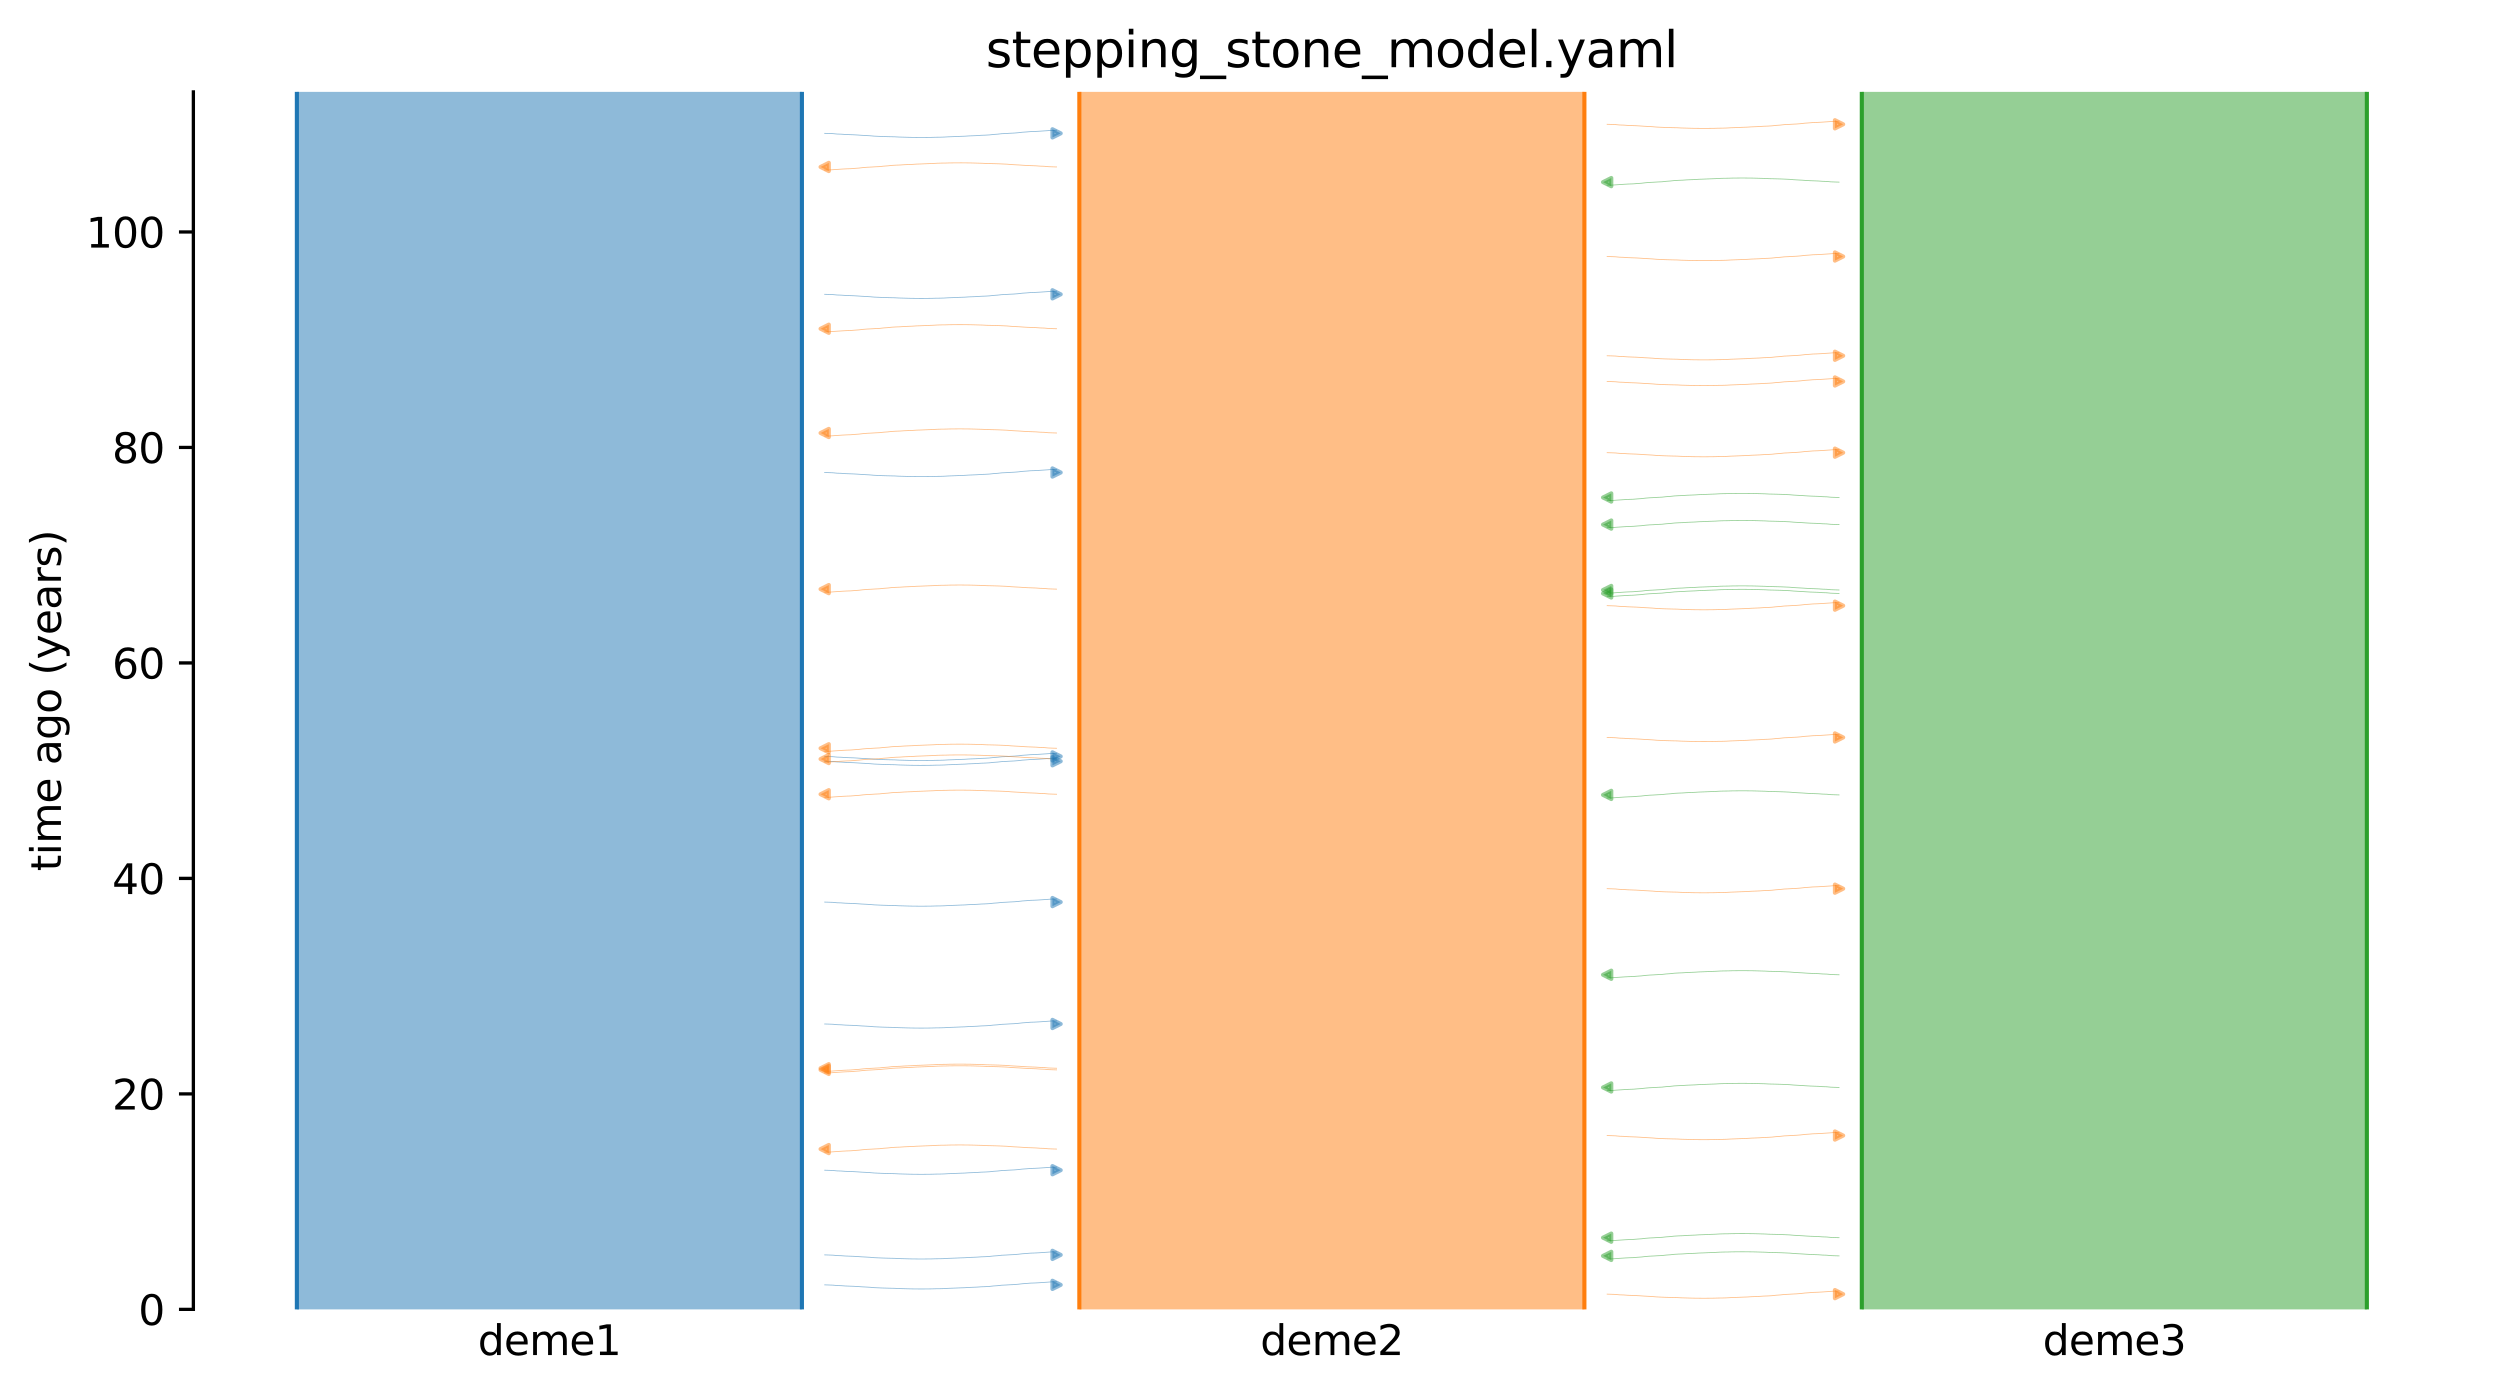 <?xml version="1.0" encoding="utf-8" standalone="no"?>
<!DOCTYPE svg PUBLIC "-//W3C//DTD SVG 1.1//EN"
  "http://www.w3.org/Graphics/SVG/1.1/DTD/svg11.dtd">
<svg xmlns:xlink="http://www.w3.org/1999/xlink" width="607.2pt" height="338.4pt" viewBox="0 0 607.2 338.4" xmlns="http://www.w3.org/2000/svg" version="1.1">
 <defs>
  <style type="text/css">*{stroke-linejoin: round; stroke-linecap: butt}</style>
 </defs>
 <g id="figure_1">
  <g id="patch_1">
   <path d="M 0 338.4 
L 607.2 338.4 
L 607.2 0 
L 0 0 
z
" style="fill: #ffffff"/>
  </g>
  <g id="axes_1">
   <g id="patch_2">
    <path d="M 46.966 318.022 
L 600 318.022 
L 600 22.318 
L 46.966 22.318 
z
" style="fill: #ffffff"/>
   </g>
   <path d="M 200.299 184.896 
L 201.299 184.927 
L 202.299 184.964 
L 203.299 185.062 
L 204.299 185.095 
L 205.299 185.168 
L 206.299 185.207 
L 207.299 185.242 
L 208.299 185.3 
L 209.299 185.37 
L 210.299 185.422 
L 211.299 185.481 
L 212.299 185.57 
L 213.299 185.616 
L 214.299 185.658 
L 215.299 185.689 
L 216.299 185.715 
L 217.299 185.736 
L 218.299 185.79 
L 219.299 185.818 
L 220.299 185.848 
L 221.299 185.873 
L 222.299 185.885 
L 223.299 185.895 
L 224.299 185.894 
L 225.299 185.885 
L 226.299 185.873 
L 227.299 185.842 
L 228.299 185.831 
L 229.299 185.801 
L 230.299 185.741 
L 231.299 185.704 
L 232.299 185.665 
L 233.299 185.622 
L 234.299 185.59 
L 235.299 185.522 
L 236.299 185.483 
L 237.299 185.44 
L 238.299 185.37 
L 239.299 185.334 
L 240.299 185.275 
L 241.299 185.164 
L 242.299 185.094 
L 243.299 184.981 
L 244.299 184.935 
L 245.299 184.874 
L 246.299 184.825 
L 247.299 184.744 
L 248.299 184.626 
L 249.299 184.555 
L 250.299 184.472 
L 251.299 184.439 
L 252.299 184.388 
L 253.299 184.319 
L 254.299 184.253 
L 255.299 184.176 
L 256.62 184.149 
" clip-path="url(#p5a60fa62e9)" style="fill: none; stroke: #1f77b4; stroke-opacity: 0.5; stroke-width: 0.2; stroke-linecap: square"/>
   <path d="M 200.299 71.483 
L 201.299 71.515 
L 202.299 71.552 
L 203.299 71.649 
L 204.299 71.682 
L 205.299 71.755 
L 206.299 71.794 
L 207.299 71.829 
L 208.299 71.887 
L 209.299 71.957 
L 210.299 72.009 
L 211.299 72.069 
L 212.299 72.157 
L 213.299 72.203 
L 214.299 72.245 
L 215.299 72.276 
L 216.299 72.302 
L 217.299 72.323 
L 218.299 72.377 
L 219.299 72.405 
L 220.299 72.435 
L 221.299 72.46 
L 222.299 72.472 
L 223.299 72.482 
L 224.299 72.482 
L 225.299 72.472 
L 226.299 72.46 
L 227.299 72.429 
L 228.299 72.418 
L 229.299 72.388 
L 230.299 72.328 
L 231.299 72.291 
L 232.299 72.252 
L 233.299 72.21 
L 234.299 72.177 
L 235.299 72.109 
L 236.299 72.07 
L 237.299 72.028 
L 238.299 71.957 
L 239.299 71.921 
L 240.299 71.862 
L 241.299 71.751 
L 242.299 71.681 
L 243.299 71.568 
L 244.299 71.522 
L 245.299 71.461 
L 246.299 71.412 
L 247.299 71.331 
L 248.299 71.213 
L 249.299 71.143 
L 250.299 71.059 
L 251.299 71.026 
L 252.299 70.975 
L 253.299 70.907 
L 254.299 70.84 
L 255.299 70.763 
L 256.62 70.736 
" clip-path="url(#p5a60fa62e9)" style="fill: none; stroke: #1f77b4; stroke-opacity: 0.5; stroke-width: 0.2; stroke-linecap: square"/>
   <path d="M 200.299 183.72 
L 201.299 183.751 
L 202.299 183.788 
L 203.299 183.886 
L 204.299 183.919 
L 205.299 183.992 
L 206.299 184.031 
L 207.299 184.066 
L 208.299 184.124 
L 209.299 184.194 
L 210.299 184.246 
L 211.299 184.305 
L 212.299 184.394 
L 213.299 184.44 
L 214.299 184.482 
L 215.299 184.513 
L 216.299 184.539 
L 217.299 184.56 
L 218.299 184.614 
L 219.299 184.642 
L 220.299 184.672 
L 221.299 184.697 
L 222.299 184.709 
L 223.299 184.719 
L 224.299 184.718 
L 225.299 184.709 
L 226.299 184.697 
L 227.299 184.666 
L 228.299 184.655 
L 229.299 184.625 
L 230.299 184.565 
L 231.299 184.528 
L 232.299 184.489 
L 233.299 184.447 
L 234.299 184.414 
L 235.299 184.346 
L 236.299 184.307 
L 237.299 184.265 
L 238.299 184.194 
L 239.299 184.158 
L 240.299 184.099 
L 241.299 183.988 
L 242.299 183.918 
L 243.299 183.805 
L 244.299 183.759 
L 245.299 183.698 
L 246.299 183.649 
L 247.299 183.568 
L 248.299 183.45 
L 249.299 183.379 
L 250.299 183.296 
L 251.299 183.263 
L 252.299 183.212 
L 253.299 183.143 
L 254.299 183.077 
L 255.299 183 
L 256.62 182.973 
" clip-path="url(#p5a60fa62e9)" style="fill: none; stroke: #1f77b4; stroke-opacity: 0.5; stroke-width: 0.2; stroke-linecap: square"/>
   <path d="M 200.299 32.389 
L 201.299 32.42 
L 202.299 32.457 
L 203.299 32.555 
L 204.299 32.587 
L 205.299 32.661 
L 206.299 32.699 
L 207.299 32.735 
L 208.299 32.792 
L 209.299 32.863 
L 210.299 32.915 
L 211.299 32.974 
L 212.299 33.062 
L 213.299 33.108 
L 214.299 33.151 
L 215.299 33.181 
L 216.299 33.207 
L 217.299 33.228 
L 218.299 33.283 
L 219.299 33.311 
L 220.299 33.34 
L 221.299 33.366 
L 222.299 33.377 
L 223.299 33.387 
L 224.299 33.387 
L 225.299 33.377 
L 226.299 33.366 
L 227.299 33.335 
L 228.299 33.324 
L 229.299 33.293 
L 230.299 33.234 
L 231.299 33.196 
L 232.299 33.157 
L 233.299 33.115 
L 234.299 33.082 
L 235.299 33.015 
L 236.299 32.976 
L 237.299 32.933 
L 238.299 32.862 
L 239.299 32.826 
L 240.299 32.768 
L 241.299 32.657 
L 242.299 32.586 
L 243.299 32.473 
L 244.299 32.427 
L 245.299 32.366 
L 246.299 32.317 
L 247.299 32.237 
L 248.299 32.118 
L 249.299 32.048 
L 250.299 31.965 
L 251.299 31.932 
L 252.299 31.88 
L 253.299 31.812 
L 254.299 31.746 
L 255.299 31.669 
L 256.62 31.641 
" clip-path="url(#p5a60fa62e9)" style="fill: none; stroke: #1f77b4; stroke-opacity: 0.5; stroke-width: 0.2; stroke-linecap: square"/>
   <path d="M 200.299 284.219 
L 201.299 284.251 
L 202.299 284.288 
L 203.299 284.386 
L 204.299 284.418 
L 205.299 284.492 
L 206.299 284.53 
L 207.299 284.566 
L 208.299 284.623 
L 209.299 284.694 
L 210.299 284.746 
L 211.299 284.805 
L 212.299 284.893 
L 213.299 284.939 
L 214.299 284.982 
L 215.299 285.012 
L 216.299 285.038 
L 217.299 285.059 
L 218.299 285.114 
L 219.299 285.142 
L 220.299 285.171 
L 221.299 285.197 
L 222.299 285.208 
L 223.299 285.218 
L 224.299 285.218 
L 225.299 285.208 
L 226.299 285.197 
L 227.299 285.166 
L 228.299 285.154 
L 229.299 285.124 
L 230.299 285.065 
L 231.299 285.027 
L 232.299 284.988 
L 233.299 284.946 
L 234.299 284.913 
L 235.299 284.846 
L 236.299 284.807 
L 237.299 284.764 
L 238.299 284.693 
L 239.299 284.657 
L 240.299 284.599 
L 241.299 284.488 
L 242.299 284.417 
L 243.299 284.304 
L 244.299 284.258 
L 245.299 284.197 
L 246.299 284.148 
L 247.299 284.068 
L 248.299 283.949 
L 249.299 283.879 
L 250.299 283.796 
L 251.299 283.762 
L 252.299 283.711 
L 253.299 283.643 
L 254.299 283.577 
L 255.299 283.5 
L 256.62 283.472 
" clip-path="url(#p5a60fa62e9)" style="fill: none; stroke: #1f77b4; stroke-opacity: 0.5; stroke-width: 0.2; stroke-linecap: square"/>
   <path d="M 200.299 219.097 
L 201.299 219.128 
L 202.299 219.165 
L 203.299 219.263 
L 204.299 219.296 
L 205.299 219.369 
L 206.299 219.408 
L 207.299 219.443 
L 208.299 219.501 
L 209.299 219.571 
L 210.299 219.623 
L 211.299 219.682 
L 212.299 219.771 
L 213.299 219.817 
L 214.299 219.859 
L 215.299 219.89 
L 216.299 219.916 
L 217.299 219.937 
L 218.299 219.991 
L 219.299 220.019 
L 220.299 220.049 
L 221.299 220.074 
L 222.299 220.085 
L 223.299 220.096 
L 224.299 220.095 
L 225.299 220.086 
L 226.299 220.074 
L 227.299 220.043 
L 228.299 220.032 
L 229.299 220.002 
L 230.299 219.942 
L 231.299 219.905 
L 232.299 219.866 
L 233.299 219.823 
L 234.299 219.791 
L 235.299 219.723 
L 236.299 219.684 
L 237.299 219.641 
L 238.299 219.571 
L 239.299 219.534 
L 240.299 219.476 
L 241.299 219.365 
L 242.299 219.294 
L 243.299 219.181 
L 244.299 219.136 
L 245.299 219.074 
L 246.299 219.026 
L 247.299 218.945 
L 248.299 218.827 
L 249.299 218.756 
L 250.299 218.673 
L 251.299 218.64 
L 252.299 218.589 
L 253.299 218.52 
L 254.299 218.454 
L 255.299 218.377 
L 256.62 218.35 
" clip-path="url(#p5a60fa62e9)" style="fill: none; stroke: #1f77b4; stroke-opacity: 0.5; stroke-width: 0.2; stroke-linecap: square"/>
   <path d="M 200.299 312.067 
L 201.299 312.098 
L 202.299 312.135 
L 203.299 312.233 
L 204.299 312.265 
L 205.299 312.339 
L 206.299 312.377 
L 207.299 312.413 
L 208.299 312.47 
L 209.299 312.541 
L 210.299 312.593 
L 211.299 312.652 
L 212.299 312.74 
L 213.299 312.786 
L 214.299 312.829 
L 215.299 312.859 
L 216.299 312.885 
L 217.299 312.907 
L 218.299 312.961 
L 219.299 312.989 
L 220.299 313.018 
L 221.299 313.044 
L 222.299 313.055 
L 223.299 313.065 
L 224.299 313.065 
L 225.299 313.055 
L 226.299 313.044 
L 227.299 313.013 
L 228.299 313.002 
L 229.299 312.972 
L 230.299 312.912 
L 231.299 312.875 
L 232.299 312.835 
L 233.299 312.793 
L 234.299 312.76 
L 235.299 312.693 
L 236.299 312.654 
L 237.299 312.611 
L 238.299 312.54 
L 239.299 312.504 
L 240.299 312.446 
L 241.299 312.335 
L 242.299 312.264 
L 243.299 312.151 
L 244.299 312.105 
L 245.299 312.044 
L 246.299 311.996 
L 247.299 311.915 
L 248.299 311.796 
L 249.299 311.726 
L 250.299 311.643 
L 251.299 311.61 
L 252.299 311.558 
L 253.299 311.49 
L 254.299 311.424 
L 255.299 311.347 
L 256.62 311.32 
" clip-path="url(#p5a60fa62e9)" style="fill: none; stroke: #1f77b4; stroke-opacity: 0.5; stroke-width: 0.2; stroke-linecap: square"/>
   <path d="M 200.299 248.705 
L 201.299 248.736 
L 202.299 248.773 
L 203.299 248.871 
L 204.299 248.904 
L 205.299 248.977 
L 206.299 249.016 
L 207.299 249.051 
L 208.299 249.109 
L 209.299 249.179 
L 210.299 249.231 
L 211.299 249.29 
L 212.299 249.379 
L 213.299 249.425 
L 214.299 249.467 
L 215.299 249.498 
L 216.299 249.524 
L 217.299 249.545 
L 218.299 249.599 
L 219.299 249.627 
L 220.299 249.657 
L 221.299 249.682 
L 222.299 249.694 
L 223.299 249.704 
L 224.299 249.703 
L 225.299 249.694 
L 226.299 249.682 
L 227.299 249.651 
L 228.299 249.64 
L 229.299 249.61 
L 230.299 249.55 
L 231.299 249.513 
L 232.299 249.474 
L 233.299 249.431 
L 234.299 249.399 
L 235.299 249.331 
L 236.299 249.292 
L 237.299 249.249 
L 238.299 249.179 
L 239.299 249.142 
L 240.299 249.084 
L 241.299 248.973 
L 242.299 248.902 
L 243.299 248.79 
L 244.299 248.744 
L 245.299 248.682 
L 246.299 248.634 
L 247.299 248.553 
L 248.299 248.435 
L 249.299 248.364 
L 250.299 248.281 
L 251.299 248.248 
L 252.299 248.197 
L 253.299 248.128 
L 254.299 248.062 
L 255.299 247.985 
L 256.62 247.958 
" clip-path="url(#p5a60fa62e9)" style="fill: none; stroke: #1f77b4; stroke-opacity: 0.5; stroke-width: 0.2; stroke-linecap: square"/>
   <path d="M 200.299 304.786 
L 201.299 304.817 
L 202.299 304.854 
L 203.299 304.952 
L 204.299 304.985 
L 205.299 305.058 
L 206.299 305.097 
L 207.299 305.132 
L 208.299 305.19 
L 209.299 305.26 
L 210.299 305.312 
L 211.299 305.371 
L 212.299 305.46 
L 213.299 305.506 
L 214.299 305.548 
L 215.299 305.579 
L 216.299 305.605 
L 217.299 305.626 
L 218.299 305.68 
L 219.299 305.708 
L 220.299 305.738 
L 221.299 305.763 
L 222.299 305.775 
L 223.299 305.785 
L 224.299 305.784 
L 225.299 305.775 
L 226.299 305.763 
L 227.299 305.732 
L 228.299 305.721 
L 229.299 305.691 
L 230.299 305.631 
L 231.299 305.594 
L 232.299 305.555 
L 233.299 305.512 
L 234.299 305.48 
L 235.299 305.412 
L 236.299 305.373 
L 237.299 305.33 
L 238.299 305.26 
L 239.299 305.223 
L 240.299 305.165 
L 241.299 305.054 
L 242.299 304.983 
L 243.299 304.871 
L 244.299 304.825 
L 245.299 304.763 
L 246.299 304.715 
L 247.299 304.634 
L 248.299 304.516 
L 249.299 304.445 
L 250.299 304.362 
L 251.299 304.329 
L 252.299 304.278 
L 253.299 304.209 
L 254.299 304.143 
L 255.299 304.066 
L 256.62 304.039 
" clip-path="url(#p5a60fa62e9)" style="fill: none; stroke: #1f77b4; stroke-opacity: 0.5; stroke-width: 0.2; stroke-linecap: square"/>
   <path d="M 200.299 114.761 
L 201.299 114.792 
L 202.299 114.829 
L 203.299 114.927 
L 204.299 114.959 
L 205.299 115.033 
L 206.299 115.071 
L 207.299 115.107 
L 208.299 115.164 
L 209.299 115.235 
L 210.299 115.287 
L 211.299 115.346 
L 212.299 115.434 
L 213.299 115.48 
L 214.299 115.523 
L 215.299 115.553 
L 216.299 115.579 
L 217.299 115.6 
L 218.299 115.655 
L 219.299 115.683 
L 220.299 115.712 
L 221.299 115.738 
L 222.299 115.749 
L 223.299 115.759 
L 224.299 115.759 
L 225.299 115.749 
L 226.299 115.738 
L 227.299 115.707 
L 228.299 115.696 
L 229.299 115.665 
L 230.299 115.606 
L 231.299 115.569 
L 232.299 115.529 
L 233.299 115.487 
L 234.299 115.454 
L 235.299 115.387 
L 236.299 115.348 
L 237.299 115.305 
L 238.299 115.234 
L 239.299 115.198 
L 240.299 115.14 
L 241.299 115.029 
L 242.299 114.958 
L 243.299 114.845 
L 244.299 114.799 
L 245.299 114.738 
L 246.299 114.69 
L 247.299 114.609 
L 248.299 114.49 
L 249.299 114.42 
L 250.299 114.337 
L 251.299 114.304 
L 252.299 114.252 
L 253.299 114.184 
L 254.299 114.118 
L 255.299 114.041 
L 256.62 114.013 
" clip-path="url(#p5a60fa62e9)" style="fill: none; stroke: #1f77b4; stroke-opacity: 0.5; stroke-width: 0.2; stroke-linecap: square"/>
   <path d="M 256.62 259.855 
L 255.62 259.824 
L 254.62 259.787 
L 253.62 259.689 
L 252.62 259.656 
L 251.62 259.583 
L 250.62 259.544 
L 249.62 259.509 
L 248.62 259.451 
L 247.62 259.381 
L 246.62 259.329 
L 245.62 259.27 
L 244.62 259.181 
L 243.62 259.135 
L 242.62 259.093 
L 241.62 259.062 
L 240.62 259.036 
L 239.62 259.015 
L 238.62 258.961 
L 237.62 258.933 
L 236.62 258.903 
L 235.62 258.878 
L 234.62 258.867 
L 233.62 258.856 
L 232.62 258.857 
L 231.62 258.866 
L 230.62 258.878 
L 229.62 258.909 
L 228.62 258.92 
L 227.62 258.95 
L 226.62 259.01 
L 225.62 259.047 
L 224.62 259.086 
L 223.62 259.129 
L 222.62 259.161 
L 221.62 259.229 
L 220.62 259.268 
L 219.62 259.311 
L 218.62 259.381 
L 217.62 259.418 
L 216.62 259.476 
L 215.62 259.587 
L 214.62 259.658 
L 213.62 259.771 
L 212.62 259.816 
L 211.62 259.878 
L 210.62 259.926 
L 209.62 260.007 
L 208.62 260.125 
L 207.62 260.196 
L 206.62 260.279 
L 205.62 260.312 
L 204.62 260.363 
L 203.62 260.432 
L 202.62 260.498 
L 201.62 260.575 
L 200.299 260.602 
" clip-path="url(#p5a60fa62e9)" style="fill: none; stroke: #ff7f0e; stroke-opacity: 0.5; stroke-width: 0.2; stroke-linecap: square"/>
   <path d="M 256.62 181.74 
L 255.62 181.709 
L 254.62 181.672 
L 253.62 181.574 
L 252.62 181.541 
L 251.62 181.468 
L 250.62 181.429 
L 249.62 181.394 
L 248.62 181.336 
L 247.62 181.266 
L 246.62 181.214 
L 245.62 181.155 
L 244.62 181.066 
L 243.62 181.02 
L 242.62 180.978 
L 241.62 180.947 
L 240.62 180.921 
L 239.62 180.9 
L 238.62 180.846 
L 237.62 180.818 
L 236.62 180.788 
L 235.62 180.763 
L 234.62 180.751 
L 233.62 180.741 
L 232.62 180.742 
L 231.62 180.751 
L 230.62 180.763 
L 229.62 180.794 
L 228.62 180.805 
L 227.62 180.835 
L 226.62 180.895 
L 225.62 180.932 
L 224.62 180.971 
L 223.62 181.014 
L 222.62 181.046 
L 221.62 181.114 
L 220.62 181.153 
L 219.62 181.196 
L 218.62 181.266 
L 217.62 181.303 
L 216.62 181.361 
L 215.62 181.472 
L 214.62 181.543 
L 213.62 181.655 
L 212.62 181.701 
L 211.62 181.763 
L 210.62 181.811 
L 209.62 181.892 
L 208.62 182.01 
L 207.62 182.081 
L 206.62 182.164 
L 205.62 182.197 
L 204.62 182.248 
L 203.62 182.317 
L 202.62 182.383 
L 201.62 182.46 
L 200.299 182.487 
" clip-path="url(#p5a60fa62e9)" style="fill: none; stroke: #ff7f0e; stroke-opacity: 0.5; stroke-width: 0.2; stroke-linecap: square"/>
   <path d="M 256.62 259.455 
L 255.62 259.424 
L 254.62 259.387 
L 253.62 259.289 
L 252.62 259.257 
L 251.62 259.183 
L 250.62 259.145 
L 249.62 259.109 
L 248.62 259.052 
L 247.62 258.981 
L 246.62 258.929 
L 245.62 258.87 
L 244.62 258.782 
L 243.62 258.736 
L 242.62 258.693 
L 241.62 258.663 
L 240.62 258.637 
L 239.62 258.615 
L 238.62 258.561 
L 237.62 258.533 
L 236.62 258.504 
L 235.62 258.478 
L 234.62 258.467 
L 233.62 258.457 
L 232.62 258.457 
L 231.62 258.466 
L 230.62 258.478 
L 229.62 258.509 
L 228.62 258.52 
L 227.62 258.55 
L 226.62 258.61 
L 225.62 258.647 
L 224.62 258.687 
L 223.62 258.729 
L 222.62 258.762 
L 221.62 258.829 
L 220.62 258.868 
L 219.62 258.911 
L 218.62 258.982 
L 217.62 259.018 
L 216.62 259.076 
L 215.62 259.187 
L 214.62 259.258 
L 213.62 259.371 
L 212.62 259.417 
L 211.62 259.478 
L 210.62 259.526 
L 209.62 259.607 
L 208.62 259.726 
L 207.62 259.796 
L 206.62 259.879 
L 205.62 259.912 
L 204.62 259.964 
L 203.62 260.032 
L 202.62 260.098 
L 201.62 260.175 
L 200.299 260.202 
" clip-path="url(#p5a60fa62e9)" style="fill: none; stroke: #ff7f0e; stroke-opacity: 0.5; stroke-width: 0.2; stroke-linecap: square"/>
   <path d="M 256.62 143.088 
L 255.62 143.057 
L 254.62 143.02 
L 253.62 142.922 
L 252.62 142.89 
L 251.62 142.816 
L 250.62 142.778 
L 249.62 142.742 
L 248.62 142.684 
L 247.62 142.614 
L 246.62 142.562 
L 245.62 142.503 
L 244.62 142.415 
L 243.62 142.369 
L 242.62 142.326 
L 241.62 142.296 
L 240.62 142.27 
L 239.62 142.248 
L 238.62 142.194 
L 237.62 142.166 
L 236.62 142.136 
L 235.62 142.111 
L 234.62 142.1 
L 233.62 142.09 
L 232.62 142.09 
L 231.62 142.099 
L 230.62 142.111 
L 229.62 142.142 
L 228.62 142.153 
L 227.62 142.183 
L 226.62 142.243 
L 225.62 142.28 
L 224.62 142.319 
L 223.62 142.362 
L 222.62 142.395 
L 221.62 142.462 
L 220.62 142.501 
L 219.62 142.544 
L 218.62 142.614 
L 217.62 142.651 
L 216.62 142.709 
L 215.62 142.82 
L 214.62 142.891 
L 213.62 143.004 
L 212.62 143.05 
L 211.62 143.111 
L 210.62 143.159 
L 209.62 143.24 
L 208.62 143.359 
L 207.62 143.429 
L 206.62 143.512 
L 205.62 143.545 
L 204.62 143.597 
L 203.62 143.665 
L 202.62 143.731 
L 201.62 143.808 
L 200.299 143.835 
" clip-path="url(#p5a60fa62e9)" style="fill: none; stroke: #ff7f0e; stroke-opacity: 0.5; stroke-width: 0.2; stroke-linecap: square"/>
   <path d="M 256.62 279.084 
L 255.62 279.053 
L 254.62 279.016 
L 253.62 278.918 
L 252.62 278.886 
L 251.62 278.812 
L 250.62 278.773 
L 249.62 278.738 
L 248.62 278.68 
L 247.62 278.61 
L 246.62 278.558 
L 245.62 278.499 
L 244.62 278.411 
L 243.62 278.365 
L 242.62 278.322 
L 241.62 278.292 
L 240.62 278.266 
L 239.62 278.244 
L 238.62 278.19 
L 237.62 278.162 
L 236.62 278.132 
L 235.62 278.107 
L 234.62 278.096 
L 233.62 278.086 
L 232.62 278.086 
L 231.62 278.095 
L 230.62 278.107 
L 229.62 278.138 
L 228.62 278.149 
L 227.62 278.179 
L 226.62 278.239 
L 225.62 278.276 
L 224.62 278.315 
L 223.62 278.358 
L 222.62 278.391 
L 221.62 278.458 
L 220.62 278.497 
L 219.62 278.54 
L 218.62 278.61 
L 217.62 278.647 
L 216.62 278.705 
L 215.62 278.816 
L 214.62 278.887 
L 213.62 279 
L 212.62 279.046 
L 211.62 279.107 
L 210.62 279.155 
L 209.62 279.236 
L 208.62 279.355 
L 207.62 279.425 
L 206.62 279.508 
L 205.62 279.541 
L 204.62 279.593 
L 203.62 279.661 
L 202.62 279.727 
L 201.62 279.804 
L 200.299 279.831 
" clip-path="url(#p5a60fa62e9)" style="fill: none; stroke: #ff7f0e; stroke-opacity: 0.5; stroke-width: 0.2; stroke-linecap: square"/>
   <path d="M 256.62 79.845 
L 255.62 79.814 
L 254.62 79.777 
L 253.62 79.679 
L 252.62 79.647 
L 251.62 79.573 
L 250.62 79.535 
L 249.62 79.499 
L 248.62 79.442 
L 247.62 79.371 
L 246.62 79.319 
L 245.62 79.26 
L 244.62 79.172 
L 243.62 79.126 
L 242.62 79.083 
L 241.62 79.053 
L 240.62 79.027 
L 239.62 79.005 
L 238.62 78.951 
L 237.62 78.923 
L 236.62 78.894 
L 235.62 78.868 
L 234.62 78.857 
L 233.62 78.847 
L 232.62 78.847 
L 231.62 78.857 
L 230.62 78.868 
L 229.62 78.899 
L 228.62 78.91 
L 227.62 78.94 
L 226.62 79 
L 225.62 79.037 
L 224.62 79.077 
L 223.62 79.119 
L 222.62 79.152 
L 221.62 79.219 
L 220.62 79.258 
L 219.62 79.301 
L 218.62 79.372 
L 217.62 79.408 
L 216.62 79.466 
L 215.62 79.577 
L 214.62 79.648 
L 213.62 79.761 
L 212.62 79.807 
L 211.62 79.868 
L 210.62 79.916 
L 209.62 79.997 
L 208.62 80.116 
L 207.62 80.186 
L 206.62 80.269 
L 205.62 80.302 
L 204.62 80.354 
L 203.62 80.422 
L 202.62 80.488 
L 201.62 80.565 
L 200.299 80.592 
" clip-path="url(#p5a60fa62e9)" style="fill: none; stroke: #ff7f0e; stroke-opacity: 0.5; stroke-width: 0.2; stroke-linecap: square"/>
   <path d="M 256.62 192.906 
L 255.62 192.875 
L 254.62 192.838 
L 253.62 192.74 
L 252.62 192.707 
L 251.62 192.634 
L 250.62 192.595 
L 249.62 192.56 
L 248.62 192.502 
L 247.62 192.432 
L 246.62 192.38 
L 245.62 192.321 
L 244.62 192.232 
L 243.62 192.186 
L 242.62 192.144 
L 241.62 192.113 
L 240.62 192.087 
L 239.62 192.066 
L 238.62 192.012 
L 237.62 191.984 
L 236.62 191.954 
L 235.62 191.929 
L 234.62 191.918 
L 233.62 191.907 
L 232.62 191.908 
L 231.62 191.917 
L 230.62 191.929 
L 229.62 191.96 
L 228.62 191.971 
L 227.62 192.001 
L 226.62 192.061 
L 225.62 192.098 
L 224.62 192.137 
L 223.62 192.18 
L 222.62 192.212 
L 221.62 192.28 
L 220.62 192.319 
L 219.62 192.362 
L 218.62 192.432 
L 217.62 192.469 
L 216.62 192.527 
L 215.62 192.638 
L 214.62 192.709 
L 213.62 192.822 
L 212.62 192.867 
L 211.62 192.929 
L 210.62 192.977 
L 209.62 193.058 
L 208.62 193.176 
L 207.62 193.247 
L 206.62 193.33 
L 205.62 193.363 
L 204.62 193.414 
L 203.62 193.483 
L 202.62 193.549 
L 201.62 193.626 
L 200.299 193.653 
" clip-path="url(#p5a60fa62e9)" style="fill: none; stroke: #ff7f0e; stroke-opacity: 0.5; stroke-width: 0.2; stroke-linecap: square"/>
   <path d="M 256.62 40.55 
L 255.62 40.519 
L 254.62 40.482 
L 253.62 40.384 
L 252.62 40.351 
L 251.62 40.278 
L 250.62 40.239 
L 249.62 40.204 
L 248.62 40.146 
L 247.62 40.076 
L 246.62 40.024 
L 245.62 39.965 
L 244.62 39.876 
L 243.62 39.83 
L 242.62 39.788 
L 241.62 39.757 
L 240.62 39.731 
L 239.62 39.71 
L 238.62 39.656 
L 237.62 39.628 
L 236.62 39.598 
L 235.62 39.573 
L 234.62 39.561 
L 233.62 39.551 
L 232.62 39.552 
L 231.62 39.561 
L 230.62 39.573 
L 229.62 39.604 
L 228.62 39.615 
L 227.62 39.645 
L 226.62 39.705 
L 225.62 39.742 
L 224.62 39.781 
L 223.62 39.824 
L 222.62 39.856 
L 221.62 39.924 
L 220.62 39.963 
L 219.62 40.006 
L 218.62 40.076 
L 217.62 40.113 
L 216.62 40.171 
L 215.62 40.282 
L 214.62 40.353 
L 213.62 40.465 
L 212.62 40.511 
L 211.62 40.573 
L 210.62 40.621 
L 209.62 40.702 
L 208.62 40.82 
L 207.62 40.891 
L 206.62 40.974 
L 205.62 41.007 
L 204.62 41.058 
L 203.62 41.127 
L 202.62 41.193 
L 201.62 41.27 
L 200.299 41.297 
" clip-path="url(#p5a60fa62e9)" style="fill: none; stroke: #ff7f0e; stroke-opacity: 0.5; stroke-width: 0.2; stroke-linecap: square"/>
   <path d="M 256.62 105.166 
L 255.62 105.135 
L 254.62 105.098 
L 253.62 105 
L 252.62 104.968 
L 251.62 104.894 
L 250.62 104.855 
L 249.62 104.82 
L 248.62 104.762 
L 247.62 104.692 
L 246.62 104.64 
L 245.62 104.581 
L 244.62 104.493 
L 243.62 104.447 
L 242.62 104.404 
L 241.62 104.374 
L 240.62 104.348 
L 239.62 104.326 
L 238.62 104.272 
L 237.62 104.244 
L 236.62 104.214 
L 235.62 104.189 
L 234.62 104.178 
L 233.62 104.168 
L 232.62 104.168 
L 231.62 104.177 
L 230.62 104.189 
L 229.62 104.22 
L 228.62 104.231 
L 227.62 104.261 
L 226.62 104.321 
L 225.62 104.358 
L 224.62 104.397 
L 223.62 104.44 
L 222.62 104.473 
L 221.62 104.54 
L 220.62 104.579 
L 219.62 104.622 
L 218.62 104.692 
L 217.62 104.729 
L 216.62 104.787 
L 215.62 104.898 
L 214.62 104.969 
L 213.62 105.082 
L 212.62 105.128 
L 211.62 105.189 
L 210.62 105.237 
L 209.62 105.318 
L 208.62 105.437 
L 207.62 105.507 
L 206.62 105.59 
L 205.62 105.623 
L 204.62 105.675 
L 203.62 105.743 
L 202.62 105.809 
L 201.62 105.886 
L 200.299 105.913 
" clip-path="url(#p5a60fa62e9)" style="fill: none; stroke: #ff7f0e; stroke-opacity: 0.5; stroke-width: 0.2; stroke-linecap: square"/>
   <path d="M 256.62 184.354 
L 255.62 184.323 
L 254.62 184.286 
L 253.62 184.188 
L 252.62 184.156 
L 251.62 184.082 
L 250.62 184.044 
L 249.62 184.008 
L 248.62 183.951 
L 247.62 183.88 
L 246.62 183.828 
L 245.62 183.769 
L 244.62 183.681 
L 243.62 183.635 
L 242.62 183.592 
L 241.62 183.562 
L 240.62 183.536 
L 239.62 183.514 
L 238.62 183.46 
L 237.62 183.432 
L 236.62 183.403 
L 235.62 183.377 
L 234.62 183.366 
L 233.62 183.356 
L 232.62 183.356 
L 231.62 183.366 
L 230.62 183.377 
L 229.62 183.408 
L 228.62 183.419 
L 227.62 183.449 
L 226.62 183.509 
L 225.62 183.546 
L 224.62 183.586 
L 223.62 183.628 
L 222.62 183.661 
L 221.62 183.728 
L 220.62 183.767 
L 219.62 183.81 
L 218.62 183.881 
L 217.62 183.917 
L 216.62 183.975 
L 215.62 184.086 
L 214.62 184.157 
L 213.62 184.27 
L 212.62 184.316 
L 211.62 184.377 
L 210.62 184.425 
L 209.62 184.506 
L 208.62 184.625 
L 207.62 184.695 
L 206.62 184.778 
L 205.62 184.811 
L 204.62 184.863 
L 203.62 184.931 
L 202.62 184.997 
L 201.62 185.074 
L 200.299 185.101 
" clip-path="url(#p5a60fa62e9)" style="fill: none; stroke: #ff7f0e; stroke-opacity: 0.5; stroke-width: 0.2; stroke-linecap: square"/>
   <path d="M 390.346 147.105 
L 391.346 147.137 
L 392.346 147.174 
L 393.346 147.271 
L 394.346 147.304 
L 395.346 147.378 
L 396.346 147.416 
L 397.346 147.452 
L 398.346 147.509 
L 399.346 147.58 
L 400.346 147.632 
L 401.346 147.691 
L 402.346 147.779 
L 403.346 147.825 
L 404.346 147.868 
L 405.346 147.898 
L 406.346 147.924 
L 407.346 147.945 
L 408.346 148 
L 409.346 148.028 
L 410.346 148.057 
L 411.346 148.083 
L 412.346 148.094 
L 413.346 148.104 
L 414.346 148.104 
L 415.346 148.094 
L 416.346 148.083 
L 417.346 148.052 
L 418.346 148.04 
L 419.346 148.01 
L 420.346 147.951 
L 421.346 147.913 
L 422.346 147.874 
L 423.346 147.832 
L 424.346 147.799 
L 425.346 147.732 
L 426.346 147.692 
L 427.346 147.65 
L 428.346 147.579 
L 429.346 147.543 
L 430.346 147.484 
L 431.346 147.373 
L 432.346 147.303 
L 433.346 147.19 
L 434.346 147.144 
L 435.346 147.083 
L 436.346 147.034 
L 437.346 146.954 
L 438.346 146.835 
L 439.346 146.765 
L 440.346 146.682 
L 441.346 146.648 
L 442.346 146.597 
L 443.346 146.529 
L 444.346 146.463 
L 445.346 146.386 
L 446.666 146.358 
" clip-path="url(#p5a60fa62e9)" style="fill: none; stroke: #ff7f0e; stroke-opacity: 0.5; stroke-width: 0.2; stroke-linecap: square"/>
   <path d="M 390.346 179.113 
L 391.346 179.144 
L 392.346 179.181 
L 393.346 179.279 
L 394.346 179.311 
L 395.346 179.385 
L 396.346 179.424 
L 397.346 179.459 
L 398.346 179.517 
L 399.346 179.587 
L 400.346 179.639 
L 401.346 179.698 
L 402.346 179.786 
L 403.346 179.833 
L 404.346 179.875 
L 405.346 179.905 
L 406.346 179.932 
L 407.346 179.953 
L 408.346 180.007 
L 409.346 180.035 
L 410.346 180.065 
L 411.346 180.09 
L 412.346 180.101 
L 413.346 180.111 
L 414.346 180.111 
L 415.346 180.102 
L 416.346 180.09 
L 417.346 180.059 
L 418.346 180.048 
L 419.346 180.018 
L 420.346 179.958 
L 421.346 179.921 
L 422.346 179.882 
L 423.346 179.839 
L 424.346 179.806 
L 425.346 179.739 
L 426.346 179.7 
L 427.346 179.657 
L 428.346 179.587 
L 429.346 179.55 
L 430.346 179.492 
L 431.346 179.381 
L 432.346 179.31 
L 433.346 179.197 
L 434.346 179.152 
L 435.346 179.09 
L 436.346 179.042 
L 437.346 178.961 
L 438.346 178.842 
L 439.346 178.772 
L 440.346 178.689 
L 441.346 178.656 
L 442.346 178.605 
L 443.346 178.536 
L 444.346 178.47 
L 445.346 178.393 
L 446.666 178.366 
" clip-path="url(#p5a60fa62e9)" style="fill: none; stroke: #ff7f0e; stroke-opacity: 0.5; stroke-width: 0.2; stroke-linecap: square"/>
   <path d="M 390.346 215.842 
L 391.346 215.873 
L 392.346 215.91 
L 393.346 216.008 
L 394.346 216.04 
L 395.346 216.114 
L 396.346 216.152 
L 397.346 216.188 
L 398.346 216.245 
L 399.346 216.316 
L 400.346 216.368 
L 401.346 216.427 
L 402.346 216.515 
L 403.346 216.561 
L 404.346 216.604 
L 405.346 216.634 
L 406.346 216.66 
L 407.346 216.681 
L 408.346 216.736 
L 409.346 216.764 
L 410.346 216.793 
L 411.346 216.819 
L 412.346 216.83 
L 413.346 216.84 
L 414.346 216.84 
L 415.346 216.83 
L 416.346 216.819 
L 417.346 216.788 
L 418.346 216.777 
L 419.346 216.746 
L 420.346 216.687 
L 421.346 216.649 
L 422.346 216.61 
L 423.346 216.568 
L 424.346 216.535 
L 425.346 216.468 
L 426.346 216.429 
L 427.346 216.386 
L 428.346 216.315 
L 429.346 216.279 
L 430.346 216.221 
L 431.346 216.11 
L 432.346 216.039 
L 433.346 215.926 
L 434.346 215.88 
L 435.346 215.819 
L 436.346 215.77 
L 437.346 215.69 
L 438.346 215.571 
L 439.346 215.501 
L 440.346 215.418 
L 441.346 215.385 
L 442.346 215.333 
L 443.346 215.265 
L 444.346 215.199 
L 445.346 215.122 
L 446.666 215.094 
" clip-path="url(#p5a60fa62e9)" style="fill: none; stroke: #ff7f0e; stroke-opacity: 0.5; stroke-width: 0.2; stroke-linecap: square"/>
   <path d="M 390.346 314.321 
L 391.346 314.352 
L 392.346 314.389 
L 393.346 314.487 
L 394.346 314.519 
L 395.346 314.593 
L 396.346 314.631 
L 397.346 314.667 
L 398.346 314.724 
L 399.346 314.795 
L 400.346 314.847 
L 401.346 314.906 
L 402.346 314.994 
L 403.346 315.04 
L 404.346 315.083 
L 405.346 315.113 
L 406.346 315.139 
L 407.346 315.161 
L 408.346 315.215 
L 409.346 315.243 
L 410.346 315.273 
L 411.346 315.298 
L 412.346 315.309 
L 413.346 315.319 
L 414.346 315.319 
L 415.346 315.31 
L 416.346 315.298 
L 417.346 315.267 
L 418.346 315.256 
L 419.346 315.226 
L 420.346 315.166 
L 421.346 315.129 
L 422.346 315.089 
L 423.346 315.047 
L 424.346 315.014 
L 425.346 314.947 
L 426.346 314.908 
L 427.346 314.865 
L 428.346 314.794 
L 429.346 314.758 
L 430.346 314.7 
L 431.346 314.589 
L 432.346 314.518 
L 433.346 314.405 
L 434.346 314.359 
L 435.346 314.298 
L 436.346 314.25 
L 437.346 314.169 
L 438.346 314.05 
L 439.346 313.98 
L 440.346 313.897 
L 441.346 313.864 
L 442.346 313.812 
L 443.346 313.744 
L 444.346 313.678 
L 445.346 313.601 
L 446.666 313.574 
" clip-path="url(#p5a60fa62e9)" style="fill: none; stroke: #ff7f0e; stroke-opacity: 0.5; stroke-width: 0.2; stroke-linecap: square"/>
   <path d="M 390.346 275.801 
L 391.346 275.833 
L 392.346 275.87 
L 393.346 275.968 
L 394.346 276 
L 395.346 276.074 
L 396.346 276.112 
L 397.346 276.148 
L 398.346 276.205 
L 399.346 276.276 
L 400.346 276.328 
L 401.346 276.387 
L 402.346 276.475 
L 403.346 276.521 
L 404.346 276.564 
L 405.346 276.594 
L 406.346 276.62 
L 407.346 276.641 
L 408.346 276.696 
L 409.346 276.724 
L 410.346 276.753 
L 411.346 276.779 
L 412.346 276.79 
L 413.346 276.8 
L 414.346 276.8 
L 415.346 276.79 
L 416.346 276.779 
L 417.346 276.748 
L 418.346 276.736 
L 419.346 276.706 
L 420.346 276.647 
L 421.346 276.609 
L 422.346 276.57 
L 423.346 276.528 
L 424.346 276.495 
L 425.346 276.428 
L 426.346 276.389 
L 427.346 276.346 
L 428.346 276.275 
L 429.346 276.239 
L 430.346 276.18 
L 431.346 276.07 
L 432.346 275.999 
L 433.346 275.886 
L 434.346 275.84 
L 435.346 275.779 
L 436.346 275.73 
L 437.346 275.65 
L 438.346 275.531 
L 439.346 275.461 
L 440.346 275.378 
L 441.346 275.344 
L 442.346 275.293 
L 443.346 275.225 
L 444.346 275.159 
L 445.346 275.082 
L 446.666 275.054 
" clip-path="url(#p5a60fa62e9)" style="fill: none; stroke: #ff7f0e; stroke-opacity: 0.5; stroke-width: 0.2; stroke-linecap: square"/>
   <path d="M 390.346 92.652 
L 391.346 92.684 
L 392.346 92.72 
L 393.346 92.818 
L 394.346 92.851 
L 395.346 92.924 
L 396.346 92.963 
L 397.346 92.998 
L 398.346 93.056 
L 399.346 93.126 
L 400.346 93.178 
L 401.346 93.237 
L 402.346 93.326 
L 403.346 93.372 
L 404.346 93.414 
L 405.346 93.445 
L 406.346 93.471 
L 407.346 93.492 
L 408.346 93.546 
L 409.346 93.574 
L 410.346 93.604 
L 411.346 93.629 
L 412.346 93.641 
L 413.346 93.651 
L 414.346 93.651 
L 415.346 93.641 
L 416.346 93.629 
L 417.346 93.598 
L 418.346 93.587 
L 419.346 93.557 
L 420.346 93.497 
L 421.346 93.46 
L 422.346 93.421 
L 423.346 93.379 
L 424.346 93.346 
L 425.346 93.278 
L 426.346 93.239 
L 427.346 93.197 
L 428.346 93.126 
L 429.346 93.09 
L 430.346 93.031 
L 431.346 92.92 
L 432.346 92.85 
L 433.346 92.737 
L 434.346 92.691 
L 435.346 92.63 
L 436.346 92.581 
L 437.346 92.5 
L 438.346 92.382 
L 439.346 92.312 
L 440.346 92.228 
L 441.346 92.195 
L 442.346 92.144 
L 443.346 92.075 
L 444.346 92.009 
L 445.346 91.932 
L 446.666 91.905 
" clip-path="url(#p5a60fa62e9)" style="fill: none; stroke: #ff7f0e; stroke-opacity: 0.5; stroke-width: 0.2; stroke-linecap: square"/>
   <path d="M 390.346 86.407 
L 391.346 86.438 
L 392.346 86.475 
L 393.346 86.573 
L 394.346 86.605 
L 395.346 86.679 
L 396.346 86.718 
L 397.346 86.753 
L 398.346 86.811 
L 399.346 86.881 
L 400.346 86.933 
L 401.346 86.992 
L 402.346 87.08 
L 403.346 87.127 
L 404.346 87.169 
L 405.346 87.199 
L 406.346 87.225 
L 407.346 87.247 
L 408.346 87.301 
L 409.346 87.329 
L 410.346 87.359 
L 411.346 87.384 
L 412.346 87.395 
L 413.346 87.405 
L 414.346 87.405 
L 415.346 87.396 
L 416.346 87.384 
L 417.346 87.353 
L 418.346 87.342 
L 419.346 87.312 
L 420.346 87.252 
L 421.346 87.215 
L 422.346 87.176 
L 423.346 87.133 
L 424.346 87.1 
L 425.346 87.033 
L 426.346 86.994 
L 427.346 86.951 
L 428.346 86.881 
L 429.346 86.844 
L 430.346 86.786 
L 431.346 86.675 
L 432.346 86.604 
L 433.346 86.491 
L 434.346 86.445 
L 435.346 86.384 
L 436.346 86.336 
L 437.346 86.255 
L 438.346 86.136 
L 439.346 86.066 
L 440.346 85.983 
L 441.346 85.95 
L 442.346 85.898 
L 443.346 85.83 
L 444.346 85.764 
L 445.346 85.687 
L 446.666 85.66 
" clip-path="url(#p5a60fa62e9)" style="fill: none; stroke: #ff7f0e; stroke-opacity: 0.5; stroke-width: 0.2; stroke-linecap: square"/>
   <path d="M 390.346 30.189 
L 391.346 30.22 
L 392.346 30.257 
L 393.346 30.355 
L 394.346 30.387 
L 395.346 30.461 
L 396.346 30.5 
L 397.346 30.535 
L 398.346 30.593 
L 399.346 30.663 
L 400.346 30.715 
L 401.346 30.774 
L 402.346 30.862 
L 403.346 30.909 
L 404.346 30.951 
L 405.346 30.981 
L 406.346 31.008 
L 407.346 31.029 
L 408.346 31.083 
L 409.346 31.111 
L 410.346 31.141 
L 411.346 31.166 
L 412.346 31.177 
L 413.346 31.187 
L 414.346 31.187 
L 415.346 31.178 
L 416.346 31.166 
L 417.346 31.135 
L 418.346 31.124 
L 419.346 31.094 
L 420.346 31.034 
L 421.346 30.997 
L 422.346 30.958 
L 423.346 30.915 
L 424.346 30.882 
L 425.346 30.815 
L 426.346 30.776 
L 427.346 30.733 
L 428.346 30.663 
L 429.346 30.626 
L 430.346 30.568 
L 431.346 30.457 
L 432.346 30.386 
L 433.346 30.273 
L 434.346 30.228 
L 435.346 30.166 
L 436.346 30.118 
L 437.346 30.037 
L 438.346 29.918 
L 439.346 29.848 
L 440.346 29.765 
L 441.346 29.732 
L 442.346 29.681 
L 443.346 29.612 
L 444.346 29.546 
L 445.346 29.469 
L 446.666 29.442 
" clip-path="url(#p5a60fa62e9)" style="fill: none; stroke: #ff7f0e; stroke-opacity: 0.5; stroke-width: 0.2; stroke-linecap: square"/>
   <path d="M 390.346 62.3 
L 391.346 62.332 
L 392.346 62.369 
L 393.346 62.466 
L 394.346 62.499 
L 395.346 62.573 
L 396.346 62.611 
L 397.346 62.647 
L 398.346 62.704 
L 399.346 62.775 
L 400.346 62.827 
L 401.346 62.886 
L 402.346 62.974 
L 403.346 63.02 
L 404.346 63.063 
L 405.346 63.093 
L 406.346 63.119 
L 407.346 63.14 
L 408.346 63.195 
L 409.346 63.223 
L 410.346 63.252 
L 411.346 63.278 
L 412.346 63.289 
L 413.346 63.299 
L 414.346 63.299 
L 415.346 63.289 
L 416.346 63.278 
L 417.346 63.247 
L 418.346 63.235 
L 419.346 63.205 
L 420.346 63.145 
L 421.346 63.108 
L 422.346 63.069 
L 423.346 63.027 
L 424.346 62.994 
L 425.346 62.927 
L 426.346 62.887 
L 427.346 62.845 
L 428.346 62.774 
L 429.346 62.738 
L 430.346 62.679 
L 431.346 62.568 
L 432.346 62.498 
L 433.346 62.385 
L 434.346 62.339 
L 435.346 62.278 
L 436.346 62.229 
L 437.346 62.148 
L 438.346 62.03 
L 439.346 61.96 
L 440.346 61.876 
L 441.346 61.843 
L 442.346 61.792 
L 443.346 61.724 
L 444.346 61.657 
L 445.346 61.581 
L 446.666 61.553 
" clip-path="url(#p5a60fa62e9)" style="fill: none; stroke: #ff7f0e; stroke-opacity: 0.5; stroke-width: 0.2; stroke-linecap: square"/>
   <path d="M 390.346 109.945 
L 391.346 109.976 
L 392.346 110.013 
L 393.346 110.111 
L 394.346 110.143 
L 395.346 110.217 
L 396.346 110.256 
L 397.346 110.291 
L 398.346 110.349 
L 399.346 110.419 
L 400.346 110.471 
L 401.346 110.53 
L 402.346 110.618 
L 403.346 110.665 
L 404.346 110.707 
L 405.346 110.738 
L 406.346 110.764 
L 407.346 110.785 
L 408.346 110.839 
L 409.346 110.867 
L 410.346 110.897 
L 411.346 110.922 
L 412.346 110.933 
L 413.346 110.943 
L 414.346 110.943 
L 415.346 110.934 
L 416.346 110.922 
L 417.346 110.891 
L 418.346 110.88 
L 419.346 110.85 
L 420.346 110.79 
L 421.346 110.753 
L 422.346 110.714 
L 423.346 110.671 
L 424.346 110.639 
L 425.346 110.571 
L 426.346 110.532 
L 427.346 110.489 
L 428.346 110.419 
L 429.346 110.382 
L 430.346 110.324 
L 431.346 110.213 
L 432.346 110.142 
L 433.346 110.029 
L 434.346 109.984 
L 435.346 109.922 
L 436.346 109.874 
L 437.346 109.793 
L 438.346 109.674 
L 439.346 109.604 
L 440.346 109.521 
L 441.346 109.488 
L 442.346 109.437 
L 443.346 109.368 
L 444.346 109.302 
L 445.346 109.225 
L 446.666 109.198 
" clip-path="url(#p5a60fa62e9)" style="fill: none; stroke: #ff7f0e; stroke-opacity: 0.5; stroke-width: 0.2; stroke-linecap: square"/>
   <path d="M 446.666 193.068 
L 445.666 193.037 
L 444.666 193 
L 443.666 192.902 
L 442.666 192.869 
L 441.666 192.796 
L 440.666 192.757 
L 439.666 192.722 
L 438.666 192.664 
L 437.666 192.594 
L 436.666 192.542 
L 435.666 192.483 
L 434.666 192.394 
L 433.666 192.348 
L 432.666 192.306 
L 431.666 192.275 
L 430.666 192.249 
L 429.666 192.228 
L 428.666 192.174 
L 427.666 192.146 
L 426.666 192.116 
L 425.666 192.091 
L 424.666 192.079 
L 423.666 192.069 
L 422.666 192.07 
L 421.666 192.079 
L 420.666 192.091 
L 419.666 192.122 
L 418.666 192.133 
L 417.666 192.163 
L 416.666 192.223 
L 415.666 192.26 
L 414.666 192.299 
L 413.666 192.342 
L 412.666 192.374 
L 411.666 192.442 
L 410.666 192.481 
L 409.666 192.524 
L 408.666 192.594 
L 407.666 192.631 
L 406.666 192.689 
L 405.666 192.8 
L 404.666 192.871 
L 403.666 192.983 
L 402.666 193.029 
L 401.666 193.091 
L 400.666 193.139 
L 399.666 193.22 
L 398.666 193.338 
L 397.666 193.409 
L 396.666 193.492 
L 395.666 193.525 
L 394.666 193.576 
L 393.666 193.645 
L 392.666 193.711 
L 391.666 193.788 
L 390.346 193.815 
" clip-path="url(#p5a60fa62e9)" style="fill: none; stroke: #2ca02c; stroke-opacity: 0.5; stroke-width: 0.2; stroke-linecap: square"/>
   <path d="M 446.666 120.833 
L 445.666 120.801 
L 444.666 120.764 
L 443.666 120.667 
L 442.666 120.634 
L 441.666 120.56 
L 440.666 120.522 
L 439.666 120.486 
L 438.666 120.429 
L 437.666 120.358 
L 436.666 120.306 
L 435.666 120.247 
L 434.666 120.159 
L 433.666 120.113 
L 432.666 120.07 
L 431.666 120.04 
L 430.666 120.014 
L 429.666 119.993 
L 428.666 119.938 
L 427.666 119.91 
L 426.666 119.881 
L 425.666 119.855 
L 424.666 119.844 
L 423.666 119.834 
L 422.666 119.834 
L 421.666 119.844 
L 420.666 119.855 
L 419.666 119.886 
L 418.666 119.898 
L 417.666 119.928 
L 416.666 119.987 
L 415.666 120.025 
L 414.666 120.064 
L 413.666 120.106 
L 412.666 120.139 
L 411.666 120.206 
L 410.666 120.246 
L 409.666 120.288 
L 408.666 120.359 
L 407.666 120.395 
L 406.666 120.454 
L 405.666 120.565 
L 404.666 120.635 
L 403.666 120.748 
L 402.666 120.794 
L 401.666 120.855 
L 400.666 120.904 
L 399.666 120.985 
L 398.666 121.103 
L 397.666 121.173 
L 396.666 121.257 
L 395.666 121.29 
L 394.666 121.341 
L 393.666 121.409 
L 392.666 121.475 
L 391.666 121.552 
L 390.346 121.58 
" clip-path="url(#p5a60fa62e9)" style="fill: none; stroke: #2ca02c; stroke-opacity: 0.5; stroke-width: 0.2; stroke-linecap: square"/>
   <path d="M 446.666 143.295 
L 445.666 143.263 
L 444.666 143.226 
L 443.666 143.129 
L 442.666 143.096 
L 441.666 143.023 
L 440.666 142.984 
L 439.666 142.949 
L 438.666 142.891 
L 437.666 142.821 
L 436.666 142.769 
L 435.666 142.71 
L 434.666 142.621 
L 433.666 142.575 
L 432.666 142.533 
L 431.666 142.502 
L 430.666 142.476 
L 429.666 142.455 
L 428.666 142.401 
L 427.666 142.373 
L 426.666 142.343 
L 425.666 142.318 
L 424.666 142.306 
L 423.666 142.296 
L 422.666 142.296 
L 421.666 142.306 
L 420.666 142.318 
L 419.666 142.349 
L 418.666 142.36 
L 417.666 142.39 
L 416.666 142.45 
L 415.666 142.487 
L 414.666 142.526 
L 413.666 142.568 
L 412.666 142.601 
L 411.666 142.669 
L 410.666 142.708 
L 409.666 142.75 
L 408.666 142.821 
L 407.666 142.857 
L 406.666 142.916 
L 405.666 143.027 
L 404.666 143.097 
L 403.666 143.21 
L 402.666 143.256 
L 401.666 143.317 
L 400.666 143.366 
L 399.666 143.447 
L 398.666 143.565 
L 397.666 143.635 
L 396.666 143.719 
L 395.666 143.752 
L 394.666 143.803 
L 393.666 143.871 
L 392.666 143.938 
L 391.666 144.015 
L 390.346 144.042 
" clip-path="url(#p5a60fa62e9)" style="fill: none; stroke: #2ca02c; stroke-opacity: 0.5; stroke-width: 0.2; stroke-linecap: square"/>
   <path d="M 446.666 305.029 
L 445.666 304.998 
L 444.666 304.961 
L 443.666 304.863 
L 442.666 304.831 
L 441.666 304.757 
L 440.666 304.718 
L 439.666 304.683 
L 438.666 304.625 
L 437.666 304.555 
L 436.666 304.503 
L 435.666 304.444 
L 434.666 304.356 
L 433.666 304.31 
L 432.666 304.267 
L 431.666 304.237 
L 430.666 304.211 
L 429.666 304.189 
L 428.666 304.135 
L 427.666 304.107 
L 426.666 304.077 
L 425.666 304.052 
L 424.666 304.041 
L 423.666 304.031 
L 422.666 304.031 
L 421.666 304.04 
L 420.666 304.052 
L 419.666 304.083 
L 418.666 304.094 
L 417.666 304.124 
L 416.666 304.184 
L 415.666 304.221 
L 414.666 304.26 
L 413.666 304.303 
L 412.666 304.336 
L 411.666 304.403 
L 410.666 304.442 
L 409.666 304.485 
L 408.666 304.555 
L 407.666 304.592 
L 406.666 304.65 
L 405.666 304.761 
L 404.666 304.832 
L 403.666 304.945 
L 402.666 304.991 
L 401.666 305.052 
L 400.666 305.1 
L 399.666 305.181 
L 398.666 305.3 
L 397.666 305.37 
L 396.666 305.453 
L 395.666 305.486 
L 394.666 305.538 
L 393.666 305.606 
L 392.666 305.672 
L 391.666 305.749 
L 390.346 305.776 
" clip-path="url(#p5a60fa62e9)" style="fill: none; stroke: #2ca02c; stroke-opacity: 0.5; stroke-width: 0.2; stroke-linecap: square"/>
   <path d="M 446.666 127.411 
L 445.666 127.38 
L 444.666 127.343 
L 443.666 127.245 
L 442.666 127.213 
L 441.666 127.139 
L 440.666 127.1 
L 439.666 127.065 
L 438.666 127.007 
L 437.666 126.937 
L 436.666 126.885 
L 435.666 126.826 
L 434.666 126.738 
L 433.666 126.691 
L 432.666 126.649 
L 431.666 126.619 
L 430.666 126.592 
L 429.666 126.571 
L 428.666 126.517 
L 427.666 126.489 
L 426.666 126.459 
L 425.666 126.434 
L 424.666 126.423 
L 423.666 126.413 
L 422.666 126.413 
L 421.666 126.422 
L 420.666 126.434 
L 419.666 126.465 
L 418.666 126.476 
L 417.666 126.506 
L 416.666 126.566 
L 415.666 126.603 
L 414.666 126.642 
L 413.666 126.685 
L 412.666 126.718 
L 411.666 126.785 
L 410.666 126.824 
L 409.666 126.867 
L 408.666 126.937 
L 407.666 126.974 
L 406.666 127.032 
L 405.666 127.143 
L 404.666 127.214 
L 403.666 127.327 
L 402.666 127.372 
L 401.666 127.434 
L 400.666 127.482 
L 399.666 127.563 
L 398.666 127.682 
L 397.666 127.752 
L 396.666 127.835 
L 395.666 127.868 
L 394.666 127.919 
L 393.666 127.988 
L 392.666 128.054 
L 391.666 128.131 
L 390.346 128.158 
" clip-path="url(#p5a60fa62e9)" style="fill: none; stroke: #2ca02c; stroke-opacity: 0.5; stroke-width: 0.2; stroke-linecap: square"/>
   <path d="M 446.666 236.753 
L 445.666 236.722 
L 444.666 236.685 
L 443.666 236.587 
L 442.666 236.555 
L 441.666 236.481 
L 440.666 236.442 
L 439.666 236.407 
L 438.666 236.349 
L 437.666 236.279 
L 436.666 236.227 
L 435.666 236.168 
L 434.666 236.08 
L 433.666 236.033 
L 432.666 235.991 
L 431.666 235.961 
L 430.666 235.934 
L 429.666 235.913 
L 428.666 235.859 
L 427.666 235.831 
L 426.666 235.801 
L 425.666 235.776 
L 424.666 235.765 
L 423.666 235.755 
L 422.666 235.755 
L 421.666 235.764 
L 420.666 235.776 
L 419.666 235.807 
L 418.666 235.818 
L 417.666 235.848 
L 416.666 235.908 
L 415.666 235.945 
L 414.666 235.984 
L 413.666 236.027 
L 412.666 236.06 
L 411.666 236.127 
L 410.666 236.166 
L 409.666 236.209 
L 408.666 236.279 
L 407.666 236.316 
L 406.666 236.374 
L 405.666 236.485 
L 404.666 236.556 
L 403.666 236.669 
L 402.666 236.714 
L 401.666 236.776 
L 400.666 236.824 
L 399.666 236.905 
L 398.666 237.024 
L 397.666 237.094 
L 396.666 237.177 
L 395.666 237.21 
L 394.666 237.261 
L 393.666 237.33 
L 392.666 237.396 
L 391.666 237.473 
L 390.346 237.5 
" clip-path="url(#p5a60fa62e9)" style="fill: none; stroke: #2ca02c; stroke-opacity: 0.5; stroke-width: 0.2; stroke-linecap: square"/>
   <path d="M 446.666 264.122 
L 445.666 264.091 
L 444.666 264.054 
L 443.666 263.956 
L 442.666 263.924 
L 441.666 263.85 
L 440.666 263.812 
L 439.666 263.776 
L 438.666 263.719 
L 437.666 263.648 
L 436.666 263.596 
L 435.666 263.537 
L 434.666 263.449 
L 433.666 263.403 
L 432.666 263.36 
L 431.666 263.33 
L 430.666 263.304 
L 429.666 263.283 
L 428.666 263.228 
L 427.666 263.2 
L 426.666 263.171 
L 425.666 263.145 
L 424.666 263.134 
L 423.666 263.124 
L 422.666 263.124 
L 421.666 263.134 
L 420.666 263.145 
L 419.666 263.176 
L 418.666 263.187 
L 417.666 263.218 
L 416.666 263.277 
L 415.666 263.314 
L 414.666 263.354 
L 413.666 263.396 
L 412.666 263.429 
L 411.666 263.496 
L 410.666 263.535 
L 409.666 263.578 
L 408.666 263.649 
L 407.666 263.685 
L 406.666 263.743 
L 405.666 263.854 
L 404.666 263.925 
L 403.666 264.038 
L 402.666 264.084 
L 401.666 264.145 
L 400.666 264.193 
L 399.666 264.274 
L 398.666 264.393 
L 397.666 264.463 
L 396.666 264.546 
L 395.666 264.579 
L 394.666 264.631 
L 393.666 264.699 
L 392.666 264.765 
L 391.666 264.842 
L 390.346 264.87 
" clip-path="url(#p5a60fa62e9)" style="fill: none; stroke: #2ca02c; stroke-opacity: 0.5; stroke-width: 0.2; stroke-linecap: square"/>
   <path d="M 446.666 44.234 
L 445.666 44.203 
L 444.666 44.166 
L 443.666 44.068 
L 442.666 44.036 
L 441.666 43.962 
L 440.666 43.924 
L 439.666 43.888 
L 438.666 43.831 
L 437.666 43.76 
L 436.666 43.708 
L 435.666 43.649 
L 434.666 43.561 
L 433.666 43.515 
L 432.666 43.472 
L 431.666 43.442 
L 430.666 43.416 
L 429.666 43.395 
L 428.666 43.34 
L 427.666 43.312 
L 426.666 43.283 
L 425.666 43.257 
L 424.666 43.246 
L 423.666 43.236 
L 422.666 43.236 
L 421.666 43.246 
L 420.666 43.257 
L 419.666 43.288 
L 418.666 43.299 
L 417.666 43.33 
L 416.666 43.389 
L 415.666 43.426 
L 414.666 43.466 
L 413.666 43.508 
L 412.666 43.541 
L 411.666 43.608 
L 410.666 43.647 
L 409.666 43.69 
L 408.666 43.761 
L 407.666 43.797 
L 406.666 43.855 
L 405.666 43.966 
L 404.666 44.037 
L 403.666 44.15 
L 402.666 44.196 
L 401.666 44.257 
L 400.666 44.305 
L 399.666 44.386 
L 398.666 44.505 
L 397.666 44.575 
L 396.666 44.658 
L 395.666 44.691 
L 394.666 44.743 
L 393.666 44.811 
L 392.666 44.877 
L 391.666 44.954 
L 390.346 44.982 
" clip-path="url(#p5a60fa62e9)" style="fill: none; stroke: #2ca02c; stroke-opacity: 0.5; stroke-width: 0.2; stroke-linecap: square"/>
   <path d="M 446.666 300.608 
L 445.666 300.577 
L 444.666 300.54 
L 443.666 300.442 
L 442.666 300.41 
L 441.666 300.336 
L 440.666 300.298 
L 439.666 300.262 
L 438.666 300.204 
L 437.666 300.134 
L 436.666 300.082 
L 435.666 300.023 
L 434.666 299.935 
L 433.666 299.889 
L 432.666 299.846 
L 431.666 299.816 
L 430.666 299.79 
L 429.666 299.768 
L 428.666 299.714 
L 427.666 299.686 
L 426.666 299.656 
L 425.666 299.631 
L 424.666 299.62 
L 423.666 299.61 
L 422.666 299.61 
L 421.666 299.619 
L 420.666 299.631 
L 419.666 299.662 
L 418.666 299.673 
L 417.666 299.703 
L 416.666 299.763 
L 415.666 299.8 
L 414.666 299.839 
L 413.666 299.882 
L 412.666 299.915 
L 411.666 299.982 
L 410.666 300.021 
L 409.666 300.064 
L 408.666 300.135 
L 407.666 300.171 
L 406.666 300.229 
L 405.666 300.34 
L 404.666 300.411 
L 403.666 300.524 
L 402.666 300.57 
L 401.666 300.631 
L 400.666 300.679 
L 399.666 300.76 
L 398.666 300.879 
L 397.666 300.949 
L 396.666 301.032 
L 395.666 301.065 
L 394.666 301.117 
L 393.666 301.185 
L 392.666 301.251 
L 391.666 301.328 
L 390.346 301.355 
" clip-path="url(#p5a60fa62e9)" style="fill: none; stroke: #2ca02c; stroke-opacity: 0.5; stroke-width: 0.2; stroke-linecap: square"/>
   <path d="M 446.666 144.14 
L 445.666 144.109 
L 444.666 144.072 
L 443.666 143.974 
L 442.666 143.942 
L 441.666 143.868 
L 440.666 143.83 
L 439.666 143.794 
L 438.666 143.736 
L 437.666 143.666 
L 436.666 143.614 
L 435.666 143.555 
L 434.666 143.467 
L 433.666 143.421 
L 432.666 143.378 
L 431.666 143.348 
L 430.666 143.322 
L 429.666 143.3 
L 428.666 143.246 
L 427.666 143.218 
L 426.666 143.188 
L 425.666 143.163 
L 424.666 143.152 
L 423.666 143.142 
L 422.666 143.142 
L 421.666 143.151 
L 420.666 143.163 
L 419.666 143.194 
L 418.666 143.205 
L 417.666 143.235 
L 416.666 143.295 
L 415.666 143.332 
L 414.666 143.372 
L 413.666 143.414 
L 412.666 143.447 
L 411.666 143.514 
L 410.666 143.553 
L 409.666 143.596 
L 408.666 143.667 
L 407.666 143.703 
L 406.666 143.761 
L 405.666 143.872 
L 404.666 143.943 
L 403.666 144.056 
L 402.666 144.102 
L 401.666 144.163 
L 400.666 144.211 
L 399.666 144.292 
L 398.666 144.411 
L 397.666 144.481 
L 396.666 144.564 
L 395.666 144.597 
L 394.666 144.649 
L 393.666 144.717 
L 392.666 144.783 
L 391.666 144.86 
L 390.346 144.887 
" clip-path="url(#p5a60fa62e9)" style="fill: none; stroke: #2ca02c; stroke-opacity: 0.5; stroke-width: 0.2; stroke-linecap: square"/>
   <g id="patch_3">
    <path d="M 72.104 22.318 
L 72.104 318.022 
M 194.769 22.318 
L 194.769 318.022 
" clip-path="url(#p5a60fa62e9)" style="fill: none; stroke: #ffffff; stroke-width: 3; stroke-linejoin: miter"/>
    <path d="M 72.104 22.318 
L 72.104 318.022 
M 194.769 22.318 
L 194.769 318.022 
" clip-path="url(#p5a60fa62e9)" style="fill: none; stroke: #1f77b4; stroke-linejoin: miter"/>
    <g id="PolyCollection_1">
     <path d="M 194.769 22.318 
L 72.104 22.318 
L 72.104 318.022 
L 194.769 318.022 
L 194.769 318.022 
L 194.769 22.318 
z
" clip-path="url(#p5a60fa62e9)" style="fill: #1f77b4; fill-opacity: 0.5"/>
    </g>
    <g id="patch_4">
     <path d="M 262.15 22.318 
L 262.15 318.022 
M 384.816 22.318 
L 384.816 318.022 
" clip-path="url(#p5a60fa62e9)" style="fill: none; stroke: #ffffff; stroke-width: 3; stroke-linejoin: miter"/>
     <path d="M 262.15 22.318 
L 262.15 318.022 
M 384.816 22.318 
L 384.816 318.022 
" clip-path="url(#p5a60fa62e9)" style="fill: none; stroke: #ff7f0e; stroke-linejoin: miter"/>
     <g id="PolyCollection_2">
      <path d="M 384.816 22.318 
L 262.15 22.318 
L 262.15 318.022 
L 384.816 318.022 
L 384.816 318.022 
L 384.816 22.318 
z
" clip-path="url(#p5a60fa62e9)" style="fill: #ff7f0e; fill-opacity: 0.5"/>
     </g>
     <g id="patch_5">
      <path d="M 452.197 22.318 
L 452.197 318.022 
M 574.862 22.318 
L 574.862 318.022 
" clip-path="url(#p5a60fa62e9)" style="fill: none; stroke: #ffffff; stroke-width: 3; stroke-linejoin: miter"/>
      <path d="M 452.197 22.318 
L 452.197 318.022 
M 574.862 22.318 
L 574.862 318.022 
" clip-path="url(#p5a60fa62e9)" style="fill: none; stroke: #2ca02c; stroke-linejoin: miter"/>
      <g id="PolyCollection_3">
       <path d="M 574.862 22.318 
L 452.197 22.318 
L 452.197 318.022 
L 574.862 318.022 
L 574.862 318.022 
L 574.862 22.318 
z
" clip-path="url(#p5a60fa62e9)" style="fill: #2ca02c; fill-opacity: 0.5"/>
      </g>
      <g id="matplotlib.axis_1">
       <g id="xtick_1">
        <g id="line2d_1"/>
        <g id="text_1">
         <!-- deme1 -->
         <g transform="translate(116.057 329.12) scale(0.1 -0.1)">
          <defs>
           <path id="DejaVuSans-64" d="M 2906 2969 
L 2906 4863 
L 3481 4863 
L 3481 0 
L 2906 0 
L 2906 525 
Q 2725 213 2448 61 
Q 2172 -91 1784 -91 
Q 1150 -91 751 415 
Q 353 922 353 1747 
Q 353 2572 751 3078 
Q 1150 3584 1784 3584 
Q 2172 3584 2448 3432 
Q 2725 3281 2906 2969 
z
M 947 1747 
Q 947 1113 1208 752 
Q 1469 391 1925 391 
Q 2381 391 2643 752 
Q 2906 1113 2906 1747 
Q 2906 2381 2643 2742 
Q 2381 3103 1925 3103 
Q 1469 3103 1208 2742 
Q 947 2381 947 1747 
z
" transform="scale(0.016)"/>
           <path id="DejaVuSans-65" d="M 3597 1894 
L 3597 1613 
L 953 1613 
Q 991 1019 1311 708 
Q 1631 397 2203 397 
Q 2534 397 2845 478 
Q 3156 559 3463 722 
L 3463 178 
Q 3153 47 2828 -22 
Q 2503 -91 2169 -91 
Q 1331 -91 842 396 
Q 353 884 353 1716 
Q 353 2575 817 3079 
Q 1281 3584 2069 3584 
Q 2775 3584 3186 3129 
Q 3597 2675 3597 1894 
z
M 3022 2063 
Q 3016 2534 2758 2815 
Q 2500 3097 2075 3097 
Q 1594 3097 1305 2825 
Q 1016 2553 972 2059 
L 3022 2063 
z
" transform="scale(0.016)"/>
           <path id="DejaVuSans-6d" d="M 3328 2828 
Q 3544 3216 3844 3400 
Q 4144 3584 4550 3584 
Q 5097 3584 5394 3201 
Q 5691 2819 5691 2113 
L 5691 0 
L 5113 0 
L 5113 2094 
Q 5113 2597 4934 2840 
Q 4756 3084 4391 3084 
Q 3944 3084 3684 2787 
Q 3425 2491 3425 1978 
L 3425 0 
L 2847 0 
L 2847 2094 
Q 2847 2600 2669 2842 
Q 2491 3084 2119 3084 
Q 1678 3084 1418 2786 
Q 1159 2488 1159 1978 
L 1159 0 
L 581 0 
L 581 3500 
L 1159 3500 
L 1159 2956 
Q 1356 3278 1631 3431 
Q 1906 3584 2284 3584 
Q 2666 3584 2933 3390 
Q 3200 3197 3328 2828 
z
" transform="scale(0.016)"/>
           <path id="DejaVuSans-31" d="M 794 531 
L 1825 531 
L 1825 4091 
L 703 3866 
L 703 4441 
L 1819 4666 
L 2450 4666 
L 2450 531 
L 3481 531 
L 3481 0 
L 794 0 
L 794 531 
z
" transform="scale(0.016)"/>
          </defs>
          <use xlink:href="#DejaVuSans-64"/>
          <use xlink:href="#DejaVuSans-65" x="63.477"/>
          <use xlink:href="#DejaVuSans-6d" x="125"/>
          <use xlink:href="#DejaVuSans-65" x="222.412"/>
          <use xlink:href="#DejaVuSans-31" x="283.936"/>
         </g>
        </g>
       </g>
       <g id="xtick_2">
        <g id="line2d_2"/>
        <g id="text_2">
         <!-- deme2 -->
         <g transform="translate(306.104 329.12) scale(0.1 -0.1)">
          <defs>
           <path id="DejaVuSans-32" d="M 1228 531 
L 3431 531 
L 3431 0 
L 469 0 
L 469 531 
Q 828 903 1448 1529 
Q 2069 2156 2228 2338 
Q 2531 2678 2651 2914 
Q 2772 3150 2772 3378 
Q 2772 3750 2511 3984 
Q 2250 4219 1831 4219 
Q 1534 4219 1204 4116 
Q 875 4013 500 3803 
L 500 4441 
Q 881 4594 1212 4672 
Q 1544 4750 1819 4750 
Q 2544 4750 2975 4387 
Q 3406 4025 3406 3419 
Q 3406 3131 3298 2873 
Q 3191 2616 2906 2266 
Q 2828 2175 2409 1742 
Q 1991 1309 1228 531 
z
" transform="scale(0.016)"/>
          </defs>
          <use xlink:href="#DejaVuSans-64"/>
          <use xlink:href="#DejaVuSans-65" x="63.477"/>
          <use xlink:href="#DejaVuSans-6d" x="125"/>
          <use xlink:href="#DejaVuSans-65" x="222.412"/>
          <use xlink:href="#DejaVuSans-32" x="283.936"/>
         </g>
        </g>
       </g>
       <g id="xtick_3">
        <g id="line2d_3"/>
        <g id="text_3">
         <!-- deme3 -->
         <g transform="translate(496.15 329.12) scale(0.1 -0.1)">
          <defs>
           <path id="DejaVuSans-33" d="M 2597 2516 
Q 3050 2419 3304 2112 
Q 3559 1806 3559 1356 
Q 3559 666 3084 287 
Q 2609 -91 1734 -91 
Q 1441 -91 1130 -33 
Q 819 25 488 141 
L 488 750 
Q 750 597 1062 519 
Q 1375 441 1716 441 
Q 2309 441 2620 675 
Q 2931 909 2931 1356 
Q 2931 1769 2642 2001 
Q 2353 2234 1838 2234 
L 1294 2234 
L 1294 2753 
L 1863 2753 
Q 2328 2753 2575 2939 
Q 2822 3125 2822 3475 
Q 2822 3834 2567 4026 
Q 2313 4219 1838 4219 
Q 1578 4219 1281 4162 
Q 984 4106 628 3988 
L 628 4550 
Q 988 4650 1302 4700 
Q 1616 4750 1894 4750 
Q 2613 4750 3031 4423 
Q 3450 4097 3450 3541 
Q 3450 3153 3228 2886 
Q 3006 2619 2597 2516 
z
" transform="scale(0.016)"/>
          </defs>
          <use xlink:href="#DejaVuSans-64"/>
          <use xlink:href="#DejaVuSans-65" x="63.477"/>
          <use xlink:href="#DejaVuSans-6d" x="125"/>
          <use xlink:href="#DejaVuSans-65" x="222.412"/>
          <use xlink:href="#DejaVuSans-33" x="283.936"/>
         </g>
        </g>
       </g>
      </g>
      <g id="matplotlib.axis_2">
       <g id="ytick_1">
        <g id="line2d_4">
         <defs>
          <path id="mb339e4f294" d="M 0 0 
L -3.5 0 
" style="stroke: #000000; stroke-width: 0.8"/>
         </defs>
         <g>
          <use xlink:href="#mb339e4f294" x="46.966" y="318.022" style="stroke: #000000; stroke-width: 0.8"/>
         </g>
        </g>
        <g id="text_4">
         <!-- 0 -->
         <g transform="translate(33.603 321.821) scale(0.1 -0.1)">
          <defs>
           <path id="DejaVuSans-30" d="M 2034 4250 
Q 1547 4250 1301 3770 
Q 1056 3291 1056 2328 
Q 1056 1369 1301 889 
Q 1547 409 2034 409 
Q 2525 409 2770 889 
Q 3016 1369 3016 2328 
Q 3016 3291 2770 3770 
Q 2525 4250 2034 4250 
z
M 2034 4750 
Q 2819 4750 3233 4129 
Q 3647 3509 3647 2328 
Q 3647 1150 3233 529 
Q 2819 -91 2034 -91 
Q 1250 -91 836 529 
Q 422 1150 422 2328 
Q 422 3509 836 4129 
Q 1250 4750 2034 4750 
z
" transform="scale(0.016)"/>
          </defs>
          <use xlink:href="#DejaVuSans-30"/>
         </g>
        </g>
       </g>
       <g id="ytick_2">
        <g id="line2d_5">
         <g>
          <use xlink:href="#mb339e4f294" x="46.966" y="265.685" style="stroke: #000000; stroke-width: 0.8"/>
         </g>
        </g>
        <g id="text_5">
         <!-- 20 -->
         <g transform="translate(27.241 269.484) scale(0.1 -0.1)">
          <use xlink:href="#DejaVuSans-32"/>
          <use xlink:href="#DejaVuSans-30" x="63.623"/>
         </g>
        </g>
       </g>
       <g id="ytick_3">
        <g id="line2d_6">
         <g>
          <use xlink:href="#mb339e4f294" x="46.966" y="213.348" style="stroke: #000000; stroke-width: 0.8"/>
         </g>
        </g>
        <g id="text_6">
         <!-- 40 -->
         <g transform="translate(27.241 217.147) scale(0.1 -0.1)">
          <defs>
           <path id="DejaVuSans-34" d="M 2419 4116 
L 825 1625 
L 2419 1625 
L 2419 4116 
z
M 2253 4666 
L 3047 4666 
L 3047 1625 
L 3713 1625 
L 3713 1100 
L 3047 1100 
L 3047 0 
L 2419 0 
L 2419 1100 
L 313 1100 
L 313 1709 
L 2253 4666 
z
" transform="scale(0.016)"/>
          </defs>
          <use xlink:href="#DejaVuSans-34"/>
          <use xlink:href="#DejaVuSans-30" x="63.623"/>
         </g>
        </g>
       </g>
       <g id="ytick_4">
        <g id="line2d_7">
         <g>
          <use xlink:href="#mb339e4f294" x="46.966" y="161.011" style="stroke: #000000; stroke-width: 0.8"/>
         </g>
        </g>
        <g id="text_7">
         <!-- 60 -->
         <g transform="translate(27.241 164.81) scale(0.1 -0.1)">
          <defs>
           <path id="DejaVuSans-36" d="M 2113 2584 
Q 1688 2584 1439 2293 
Q 1191 2003 1191 1497 
Q 1191 994 1439 701 
Q 1688 409 2113 409 
Q 2538 409 2786 701 
Q 3034 994 3034 1497 
Q 3034 2003 2786 2293 
Q 2538 2584 2113 2584 
z
M 3366 4563 
L 3366 3988 
Q 3128 4100 2886 4159 
Q 2644 4219 2406 4219 
Q 1781 4219 1451 3797 
Q 1122 3375 1075 2522 
Q 1259 2794 1537 2939 
Q 1816 3084 2150 3084 
Q 2853 3084 3261 2657 
Q 3669 2231 3669 1497 
Q 3669 778 3244 343 
Q 2819 -91 2113 -91 
Q 1303 -91 875 529 
Q 447 1150 447 2328 
Q 447 3434 972 4092 
Q 1497 4750 2381 4750 
Q 2619 4750 2861 4703 
Q 3103 4656 3366 4563 
z
" transform="scale(0.016)"/>
          </defs>
          <use xlink:href="#DejaVuSans-36"/>
          <use xlink:href="#DejaVuSans-30" x="63.623"/>
         </g>
        </g>
       </g>
       <g id="ytick_5">
        <g id="line2d_8">
         <g>
          <use xlink:href="#mb339e4f294" x="46.966" y="108.674" style="stroke: #000000; stroke-width: 0.8"/>
         </g>
        </g>
        <g id="text_8">
         <!-- 80 -->
         <g transform="translate(27.241 112.473) scale(0.1 -0.1)">
          <defs>
           <path id="DejaVuSans-38" d="M 2034 2216 
Q 1584 2216 1326 1975 
Q 1069 1734 1069 1313 
Q 1069 891 1326 650 
Q 1584 409 2034 409 
Q 2484 409 2743 651 
Q 3003 894 3003 1313 
Q 3003 1734 2745 1975 
Q 2488 2216 2034 2216 
z
M 1403 2484 
Q 997 2584 770 2862 
Q 544 3141 544 3541 
Q 544 4100 942 4425 
Q 1341 4750 2034 4750 
Q 2731 4750 3128 4425 
Q 3525 4100 3525 3541 
Q 3525 3141 3298 2862 
Q 3072 2584 2669 2484 
Q 3125 2378 3379 2068 
Q 3634 1759 3634 1313 
Q 3634 634 3220 271 
Q 2806 -91 2034 -91 
Q 1263 -91 848 271 
Q 434 634 434 1313 
Q 434 1759 690 2068 
Q 947 2378 1403 2484 
z
M 1172 3481 
Q 1172 3119 1398 2916 
Q 1625 2713 2034 2713 
Q 2441 2713 2670 2916 
Q 2900 3119 2900 3481 
Q 2900 3844 2670 4047 
Q 2441 4250 2034 4250 
Q 1625 4250 1398 4047 
Q 1172 3844 1172 3481 
z
" transform="scale(0.016)"/>
          </defs>
          <use xlink:href="#DejaVuSans-38"/>
          <use xlink:href="#DejaVuSans-30" x="63.623"/>
         </g>
        </g>
       </g>
       <g id="ytick_6">
        <g id="line2d_9">
         <g>
          <use xlink:href="#mb339e4f294" x="46.966" y="56.337" style="stroke: #000000; stroke-width: 0.8"/>
         </g>
        </g>
        <g id="text_9">
         <!-- 100 -->
         <g transform="translate(20.878 60.136) scale(0.1 -0.1)">
          <use xlink:href="#DejaVuSans-31"/>
          <use xlink:href="#DejaVuSans-30" x="63.623"/>
          <use xlink:href="#DejaVuSans-30" x="127.246"/>
         </g>
        </g>
       </g>
       <g id="text_10">
        <!-- time ago (years) -->
        <g transform="translate(14.798 211.604) rotate(-90) scale(0.1 -0.1)">
         <defs>
          <path id="DejaVuSans-74" d="M 1172 4494 
L 1172 3500 
L 2356 3500 
L 2356 3053 
L 1172 3053 
L 1172 1153 
Q 1172 725 1289 603 
Q 1406 481 1766 481 
L 2356 481 
L 2356 0 
L 1766 0 
Q 1100 0 847 248 
Q 594 497 594 1153 
L 594 3053 
L 172 3053 
L 172 3500 
L 594 3500 
L 594 4494 
L 1172 4494 
z
" transform="scale(0.016)"/>
          <path id="DejaVuSans-69" d="M 603 3500 
L 1178 3500 
L 1178 0 
L 603 0 
L 603 3500 
z
M 603 4863 
L 1178 4863 
L 1178 4134 
L 603 4134 
L 603 4863 
z
" transform="scale(0.016)"/>
          <path id="DejaVuSans-20" transform="scale(0.016)"/>
          <path id="DejaVuSans-61" d="M 2194 1759 
Q 1497 1759 1228 1600 
Q 959 1441 959 1056 
Q 959 750 1161 570 
Q 1363 391 1709 391 
Q 2188 391 2477 730 
Q 2766 1069 2766 1631 
L 2766 1759 
L 2194 1759 
z
M 3341 1997 
L 3341 0 
L 2766 0 
L 2766 531 
Q 2569 213 2275 61 
Q 1981 -91 1556 -91 
Q 1019 -91 701 211 
Q 384 513 384 1019 
Q 384 1609 779 1909 
Q 1175 2209 1959 2209 
L 2766 2209 
L 2766 2266 
Q 2766 2663 2505 2880 
Q 2244 3097 1772 3097 
Q 1472 3097 1187 3025 
Q 903 2953 641 2809 
L 641 3341 
Q 956 3463 1253 3523 
Q 1550 3584 1831 3584 
Q 2591 3584 2966 3190 
Q 3341 2797 3341 1997 
z
" transform="scale(0.016)"/>
          <path id="DejaVuSans-67" d="M 2906 1791 
Q 2906 2416 2648 2759 
Q 2391 3103 1925 3103 
Q 1463 3103 1205 2759 
Q 947 2416 947 1791 
Q 947 1169 1205 825 
Q 1463 481 1925 481 
Q 2391 481 2648 825 
Q 2906 1169 2906 1791 
z
M 3481 434 
Q 3481 -459 3084 -895 
Q 2688 -1331 1869 -1331 
Q 1566 -1331 1297 -1286 
Q 1028 -1241 775 -1147 
L 775 -588 
Q 1028 -725 1275 -790 
Q 1522 -856 1778 -856 
Q 2344 -856 2625 -561 
Q 2906 -266 2906 331 
L 2906 616 
Q 2728 306 2450 153 
Q 2172 0 1784 0 
Q 1141 0 747 490 
Q 353 981 353 1791 
Q 353 2603 747 3093 
Q 1141 3584 1784 3584 
Q 2172 3584 2450 3431 
Q 2728 3278 2906 2969 
L 2906 3500 
L 3481 3500 
L 3481 434 
z
" transform="scale(0.016)"/>
          <path id="DejaVuSans-6f" d="M 1959 3097 
Q 1497 3097 1228 2736 
Q 959 2375 959 1747 
Q 959 1119 1226 758 
Q 1494 397 1959 397 
Q 2419 397 2687 759 
Q 2956 1122 2956 1747 
Q 2956 2369 2687 2733 
Q 2419 3097 1959 3097 
z
M 1959 3584 
Q 2709 3584 3137 3096 
Q 3566 2609 3566 1747 
Q 3566 888 3137 398 
Q 2709 -91 1959 -91 
Q 1206 -91 779 398 
Q 353 888 353 1747 
Q 353 2609 779 3096 
Q 1206 3584 1959 3584 
z
" transform="scale(0.016)"/>
          <path id="DejaVuSans-28" d="M 1984 4856 
Q 1566 4138 1362 3434 
Q 1159 2731 1159 2009 
Q 1159 1288 1364 580 
Q 1569 -128 1984 -844 
L 1484 -844 
Q 1016 -109 783 600 
Q 550 1309 550 2009 
Q 550 2706 781 3412 
Q 1013 4119 1484 4856 
L 1984 4856 
z
" transform="scale(0.016)"/>
          <path id="DejaVuSans-79" d="M 2059 -325 
Q 1816 -950 1584 -1140 
Q 1353 -1331 966 -1331 
L 506 -1331 
L 506 -850 
L 844 -850 
Q 1081 -850 1212 -737 
Q 1344 -625 1503 -206 
L 1606 56 
L 191 3500 
L 800 3500 
L 1894 763 
L 2988 3500 
L 3597 3500 
L 2059 -325 
z
" transform="scale(0.016)"/>
          <path id="DejaVuSans-72" d="M 2631 2963 
Q 2534 3019 2420 3045 
Q 2306 3072 2169 3072 
Q 1681 3072 1420 2755 
Q 1159 2438 1159 1844 
L 1159 0 
L 581 0 
L 581 3500 
L 1159 3500 
L 1159 2956 
Q 1341 3275 1631 3429 
Q 1922 3584 2338 3584 
Q 2397 3584 2469 3576 
Q 2541 3569 2628 3553 
L 2631 2963 
z
" transform="scale(0.016)"/>
          <path id="DejaVuSans-73" d="M 2834 3397 
L 2834 2853 
Q 2591 2978 2328 3040 
Q 2066 3103 1784 3103 
Q 1356 3103 1142 2972 
Q 928 2841 928 2578 
Q 928 2378 1081 2264 
Q 1234 2150 1697 2047 
L 1894 2003 
Q 2506 1872 2764 1633 
Q 3022 1394 3022 966 
Q 3022 478 2636 193 
Q 2250 -91 1575 -91 
Q 1294 -91 989 -36 
Q 684 19 347 128 
L 347 722 
Q 666 556 975 473 
Q 1284 391 1588 391 
Q 1994 391 2212 530 
Q 2431 669 2431 922 
Q 2431 1156 2273 1281 
Q 2116 1406 1581 1522 
L 1381 1569 
Q 847 1681 609 1914 
Q 372 2147 372 2553 
Q 372 3047 722 3315 
Q 1072 3584 1716 3584 
Q 2034 3584 2315 3537 
Q 2597 3491 2834 3397 
z
" transform="scale(0.016)"/>
          <path id="DejaVuSans-29" d="M 513 4856 
L 1013 4856 
Q 1481 4119 1714 3412 
Q 1947 2706 1947 2009 
Q 1947 1309 1714 600 
Q 1481 -109 1013 -844 
L 513 -844 
Q 928 -128 1133 580 
Q 1338 1288 1338 2009 
Q 1338 2731 1133 3434 
Q 928 4138 513 4856 
z
" transform="scale(0.016)"/>
         </defs>
         <use xlink:href="#DejaVuSans-74"/>
         <use xlink:href="#DejaVuSans-69" x="39.209"/>
         <use xlink:href="#DejaVuSans-6d" x="66.992"/>
         <use xlink:href="#DejaVuSans-65" x="164.404"/>
         <use xlink:href="#DejaVuSans-20" x="225.928"/>
         <use xlink:href="#DejaVuSans-61" x="257.715"/>
         <use xlink:href="#DejaVuSans-67" x="318.994"/>
         <use xlink:href="#DejaVuSans-6f" x="382.471"/>
         <use xlink:href="#DejaVuSans-20" x="443.652"/>
         <use xlink:href="#DejaVuSans-28" x="475.439"/>
         <use xlink:href="#DejaVuSans-79" x="514.453"/>
         <use xlink:href="#DejaVuSans-65" x="573.633"/>
         <use xlink:href="#DejaVuSans-61" x="635.156"/>
         <use xlink:href="#DejaVuSans-72" x="696.436"/>
         <use xlink:href="#DejaVuSans-73" x="737.549"/>
         <use xlink:href="#DejaVuSans-29" x="789.648"/>
        </g>
       </g>
      </g>
      <path d="M 257.62 184.896 
L 255.62 183.896 
L 255.62 185.896 
z
" clip-path="url(#p5a60fa62e9)" style="fill: #1f77b4; fill-opacity: 0.5; stroke: #1f77b4; stroke-opacity: 0.5; stroke-linejoin: miter"/>
      <path d="M 257.62 71.483 
L 255.62 70.483 
L 255.62 72.483 
z
" clip-path="url(#p5a60fa62e9)" style="fill: #1f77b4; fill-opacity: 0.5; stroke: #1f77b4; stroke-opacity: 0.5; stroke-linejoin: miter"/>
      <path d="M 257.62 183.72 
L 255.62 182.72 
L 255.62 184.72 
z
" clip-path="url(#p5a60fa62e9)" style="fill: #1f77b4; fill-opacity: 0.5; stroke: #1f77b4; stroke-opacity: 0.5; stroke-linejoin: miter"/>
      <path d="M 257.62 32.389 
L 255.62 31.389 
L 255.62 33.389 
z
" clip-path="url(#p5a60fa62e9)" style="fill: #1f77b4; fill-opacity: 0.5; stroke: #1f77b4; stroke-opacity: 0.5; stroke-linejoin: miter"/>
      <path d="M 257.62 284.219 
L 255.62 283.219 
L 255.62 285.219 
z
" clip-path="url(#p5a60fa62e9)" style="fill: #1f77b4; fill-opacity: 0.5; stroke: #1f77b4; stroke-opacity: 0.5; stroke-linejoin: miter"/>
      <path d="M 257.62 219.097 
L 255.62 218.097 
L 255.62 220.097 
z
" clip-path="url(#p5a60fa62e9)" style="fill: #1f77b4; fill-opacity: 0.5; stroke: #1f77b4; stroke-opacity: 0.5; stroke-linejoin: miter"/>
      <path d="M 257.62 312.067 
L 255.62 311.067 
L 255.62 313.067 
z
" clip-path="url(#p5a60fa62e9)" style="fill: #1f77b4; fill-opacity: 0.5; stroke: #1f77b4; stroke-opacity: 0.5; stroke-linejoin: miter"/>
      <path d="M 257.62 248.705 
L 255.62 247.705 
L 255.62 249.705 
z
" clip-path="url(#p5a60fa62e9)" style="fill: #1f77b4; fill-opacity: 0.5; stroke: #1f77b4; stroke-opacity: 0.5; stroke-linejoin: miter"/>
      <path d="M 257.62 304.786 
L 255.62 303.786 
L 255.62 305.786 
z
" clip-path="url(#p5a60fa62e9)" style="fill: #1f77b4; fill-opacity: 0.5; stroke: #1f77b4; stroke-opacity: 0.5; stroke-linejoin: miter"/>
      <path d="M 257.62 114.761 
L 255.62 113.761 
L 255.62 115.761 
z
" clip-path="url(#p5a60fa62e9)" style="fill: #1f77b4; fill-opacity: 0.5; stroke: #1f77b4; stroke-opacity: 0.5; stroke-linejoin: miter"/>
      <path d="M 199.299 259.855 
L 201.299 260.855 
L 201.299 258.855 
z
" clip-path="url(#p5a60fa62e9)" style="fill: #ff7f0e; fill-opacity: 0.5; stroke: #ff7f0e; stroke-opacity: 0.5; stroke-linejoin: miter"/>
      <path d="M 199.299 181.74 
L 201.299 182.74 
L 201.299 180.74 
z
" clip-path="url(#p5a60fa62e9)" style="fill: #ff7f0e; fill-opacity: 0.5; stroke: #ff7f0e; stroke-opacity: 0.5; stroke-linejoin: miter"/>
      <path d="M 199.299 259.455 
L 201.299 260.455 
L 201.299 258.455 
z
" clip-path="url(#p5a60fa62e9)" style="fill: #ff7f0e; fill-opacity: 0.5; stroke: #ff7f0e; stroke-opacity: 0.5; stroke-linejoin: miter"/>
      <path d="M 199.299 143.088 
L 201.299 144.088 
L 201.299 142.088 
z
" clip-path="url(#p5a60fa62e9)" style="fill: #ff7f0e; fill-opacity: 0.5; stroke: #ff7f0e; stroke-opacity: 0.5; stroke-linejoin: miter"/>
      <path d="M 199.299 279.084 
L 201.299 280.084 
L 201.299 278.084 
z
" clip-path="url(#p5a60fa62e9)" style="fill: #ff7f0e; fill-opacity: 0.5; stroke: #ff7f0e; stroke-opacity: 0.5; stroke-linejoin: miter"/>
      <path d="M 199.299 79.845 
L 201.299 80.845 
L 201.299 78.845 
z
" clip-path="url(#p5a60fa62e9)" style="fill: #ff7f0e; fill-opacity: 0.5; stroke: #ff7f0e; stroke-opacity: 0.5; stroke-linejoin: miter"/>
      <path d="M 199.299 192.906 
L 201.299 193.906 
L 201.299 191.906 
z
" clip-path="url(#p5a60fa62e9)" style="fill: #ff7f0e; fill-opacity: 0.5; stroke: #ff7f0e; stroke-opacity: 0.5; stroke-linejoin: miter"/>
      <path d="M 199.299 40.55 
L 201.299 41.55 
L 201.299 39.55 
z
" clip-path="url(#p5a60fa62e9)" style="fill: #ff7f0e; fill-opacity: 0.5; stroke: #ff7f0e; stroke-opacity: 0.5; stroke-linejoin: miter"/>
      <path d="M 199.299 105.166 
L 201.299 106.166 
L 201.299 104.166 
z
" clip-path="url(#p5a60fa62e9)" style="fill: #ff7f0e; fill-opacity: 0.5; stroke: #ff7f0e; stroke-opacity: 0.5; stroke-linejoin: miter"/>
      <path d="M 199.299 184.354 
L 201.299 185.354 
L 201.299 183.354 
z
" clip-path="url(#p5a60fa62e9)" style="fill: #ff7f0e; fill-opacity: 0.5; stroke: #ff7f0e; stroke-opacity: 0.5; stroke-linejoin: miter"/>
      <path d="M 447.666 147.105 
L 445.666 146.105 
L 445.666 148.105 
z
" clip-path="url(#p5a60fa62e9)" style="fill: #ff7f0e; fill-opacity: 0.5; stroke: #ff7f0e; stroke-opacity: 0.5; stroke-linejoin: miter"/>
      <path d="M 447.666 179.113 
L 445.666 178.113 
L 445.666 180.113 
z
" clip-path="url(#p5a60fa62e9)" style="fill: #ff7f0e; fill-opacity: 0.5; stroke: #ff7f0e; stroke-opacity: 0.5; stroke-linejoin: miter"/>
      <path d="M 447.666 215.842 
L 445.666 214.842 
L 445.666 216.842 
z
" clip-path="url(#p5a60fa62e9)" style="fill: #ff7f0e; fill-opacity: 0.5; stroke: #ff7f0e; stroke-opacity: 0.5; stroke-linejoin: miter"/>
      <path d="M 447.666 314.321 
L 445.666 313.321 
L 445.666 315.321 
z
" clip-path="url(#p5a60fa62e9)" style="fill: #ff7f0e; fill-opacity: 0.5; stroke: #ff7f0e; stroke-opacity: 0.5; stroke-linejoin: miter"/>
      <path d="M 447.666 275.801 
L 445.666 274.801 
L 445.666 276.801 
z
" clip-path="url(#p5a60fa62e9)" style="fill: #ff7f0e; fill-opacity: 0.5; stroke: #ff7f0e; stroke-opacity: 0.5; stroke-linejoin: miter"/>
      <path d="M 447.666 92.652 
L 445.666 91.652 
L 445.666 93.652 
z
" clip-path="url(#p5a60fa62e9)" style="fill: #ff7f0e; fill-opacity: 0.5; stroke: #ff7f0e; stroke-opacity: 0.5; stroke-linejoin: miter"/>
      <path d="M 447.666 86.407 
L 445.666 85.407 
L 445.666 87.407 
z
" clip-path="url(#p5a60fa62e9)" style="fill: #ff7f0e; fill-opacity: 0.5; stroke: #ff7f0e; stroke-opacity: 0.5; stroke-linejoin: miter"/>
      <path d="M 447.666 30.189 
L 445.666 29.189 
L 445.666 31.189 
z
" clip-path="url(#p5a60fa62e9)" style="fill: #ff7f0e; fill-opacity: 0.5; stroke: #ff7f0e; stroke-opacity: 0.5; stroke-linejoin: miter"/>
      <path d="M 447.666 62.3 
L 445.666 61.3 
L 445.666 63.3 
z
" clip-path="url(#p5a60fa62e9)" style="fill: #ff7f0e; fill-opacity: 0.5; stroke: #ff7f0e; stroke-opacity: 0.5; stroke-linejoin: miter"/>
      <path d="M 447.666 109.945 
L 445.666 108.945 
L 445.666 110.945 
z
" clip-path="url(#p5a60fa62e9)" style="fill: #ff7f0e; fill-opacity: 0.5; stroke: #ff7f0e; stroke-opacity: 0.5; stroke-linejoin: miter"/>
      <path d="M 389.346 193.068 
L 391.346 194.068 
L 391.346 192.068 
z
" clip-path="url(#p5a60fa62e9)" style="fill: #2ca02c; fill-opacity: 0.5; stroke: #2ca02c; stroke-opacity: 0.5; stroke-linejoin: miter"/>
      <path d="M 389.346 120.833 
L 391.346 121.833 
L 391.346 119.833 
z
" clip-path="url(#p5a60fa62e9)" style="fill: #2ca02c; fill-opacity: 0.5; stroke: #2ca02c; stroke-opacity: 0.5; stroke-linejoin: miter"/>
      <path d="M 389.346 143.295 
L 391.346 144.295 
L 391.346 142.295 
z
" clip-path="url(#p5a60fa62e9)" style="fill: #2ca02c; fill-opacity: 0.5; stroke: #2ca02c; stroke-opacity: 0.5; stroke-linejoin: miter"/>
      <path d="M 389.346 305.029 
L 391.346 306.029 
L 391.346 304.029 
z
" clip-path="url(#p5a60fa62e9)" style="fill: #2ca02c; fill-opacity: 0.5; stroke: #2ca02c; stroke-opacity: 0.5; stroke-linejoin: miter"/>
      <path d="M 389.346 127.411 
L 391.346 128.411 
L 391.346 126.411 
z
" clip-path="url(#p5a60fa62e9)" style="fill: #2ca02c; fill-opacity: 0.5; stroke: #2ca02c; stroke-opacity: 0.5; stroke-linejoin: miter"/>
      <path d="M 389.346 236.753 
L 391.346 237.753 
L 391.346 235.753 
z
" clip-path="url(#p5a60fa62e9)" style="fill: #2ca02c; fill-opacity: 0.5; stroke: #2ca02c; stroke-opacity: 0.5; stroke-linejoin: miter"/>
      <path d="M 389.346 264.122 
L 391.346 265.122 
L 391.346 263.122 
z
" clip-path="url(#p5a60fa62e9)" style="fill: #2ca02c; fill-opacity: 0.5; stroke: #2ca02c; stroke-opacity: 0.5; stroke-linejoin: miter"/>
      <path d="M 389.346 44.234 
L 391.346 45.234 
L 391.346 43.234 
z
" clip-path="url(#p5a60fa62e9)" style="fill: #2ca02c; fill-opacity: 0.5; stroke: #2ca02c; stroke-opacity: 0.5; stroke-linejoin: miter"/>
      <path d="M 389.346 300.608 
L 391.346 301.608 
L 391.346 299.608 
z
" clip-path="url(#p5a60fa62e9)" style="fill: #2ca02c; fill-opacity: 0.5; stroke: #2ca02c; stroke-opacity: 0.5; stroke-linejoin: miter"/>
      <path d="M 389.346 144.14 
L 391.346 145.14 
L 391.346 143.14 
z
" clip-path="url(#p5a60fa62e9)" style="fill: #2ca02c; fill-opacity: 0.5; stroke: #2ca02c; stroke-opacity: 0.5; stroke-linejoin: miter"/>
      <g id="patch_6">
       <path d="M 46.966 318.022 
L 46.966 22.318 
" style="fill: none; stroke: #000000; stroke-width: 0.8; stroke-linejoin: miter; stroke-linecap: square"/>
      </g>
      <g id="text_11">
       <!-- stepping_stone_model.yaml -->
       <g transform="translate(239.443 16.318) scale(0.12 -0.12)">
        <defs>
         <path id="DejaVuSans-70" d="M 1159 525 
L 1159 -1331 
L 581 -1331 
L 581 3500 
L 1159 3500 
L 1159 2969 
Q 1341 3281 1617 3432 
Q 1894 3584 2278 3584 
Q 2916 3584 3314 3078 
Q 3713 2572 3713 1747 
Q 3713 922 3314 415 
Q 2916 -91 2278 -91 
Q 1894 -91 1617 61 
Q 1341 213 1159 525 
z
M 3116 1747 
Q 3116 2381 2855 2742 
Q 2594 3103 2138 3103 
Q 1681 3103 1420 2742 
Q 1159 2381 1159 1747 
Q 1159 1113 1420 752 
Q 1681 391 2138 391 
Q 2594 391 2855 752 
Q 3116 1113 3116 1747 
z
" transform="scale(0.016)"/>
         <path id="DejaVuSans-6e" d="M 3513 2113 
L 3513 0 
L 2938 0 
L 2938 2094 
Q 2938 2591 2744 2837 
Q 2550 3084 2163 3084 
Q 1697 3084 1428 2787 
Q 1159 2491 1159 1978 
L 1159 0 
L 581 0 
L 581 3500 
L 1159 3500 
L 1159 2956 
Q 1366 3272 1645 3428 
Q 1925 3584 2291 3584 
Q 2894 3584 3203 3211 
Q 3513 2838 3513 2113 
z
" transform="scale(0.016)"/>
         <path id="DejaVuSans-5f" d="M 3263 -1063 
L 3263 -1509 
L -63 -1509 
L -63 -1063 
L 3263 -1063 
z
" transform="scale(0.016)"/>
         <path id="DejaVuSans-6c" d="M 603 4863 
L 1178 4863 
L 1178 0 
L 603 0 
L 603 4863 
z
" transform="scale(0.016)"/>
         <path id="DejaVuSans-2e" d="M 684 794 
L 1344 794 
L 1344 0 
L 684 0 
L 684 794 
z
" transform="scale(0.016)"/>
        </defs>
        <use xlink:href="#DejaVuSans-73"/>
        <use xlink:href="#DejaVuSans-74" x="52.1"/>
        <use xlink:href="#DejaVuSans-65" x="91.309"/>
        <use xlink:href="#DejaVuSans-70" x="152.832"/>
        <use xlink:href="#DejaVuSans-70" x="216.309"/>
        <use xlink:href="#DejaVuSans-69" x="279.785"/>
        <use xlink:href="#DejaVuSans-6e" x="307.568"/>
        <use xlink:href="#DejaVuSans-67" x="370.947"/>
        <use xlink:href="#DejaVuSans-5f" x="434.424"/>
        <use xlink:href="#DejaVuSans-73" x="484.424"/>
        <use xlink:href="#DejaVuSans-74" x="536.523"/>
        <use xlink:href="#DejaVuSans-6f" x="575.732"/>
        <use xlink:href="#DejaVuSans-6e" x="636.914"/>
        <use xlink:href="#DejaVuSans-65" x="700.293"/>
        <use xlink:href="#DejaVuSans-5f" x="761.816"/>
        <use xlink:href="#DejaVuSans-6d" x="811.816"/>
        <use xlink:href="#DejaVuSans-6f" x="909.229"/>
        <use xlink:href="#DejaVuSans-64" x="970.41"/>
        <use xlink:href="#DejaVuSans-65" x="1033.887"/>
        <use xlink:href="#DejaVuSans-6c" x="1095.41"/>
        <use xlink:href="#DejaVuSans-2e" x="1123.193"/>
        <use xlink:href="#DejaVuSans-79" x="1154.98"/>
        <use xlink:href="#DejaVuSans-61" x="1214.16"/>
        <use xlink:href="#DejaVuSans-6d" x="1275.439"/>
        <use xlink:href="#DejaVuSans-6c" x="1372.852"/>
       </g>
      </g>
     </g>
    </g>
    <defs>
     <clipPath id="p5a60fa62e9">
      <rect x="46.966" y="22.318" width="553.034" height="295.704"/>
     </clipPath>
    </defs>
   </g>
  </g>
 </g>
</svg>